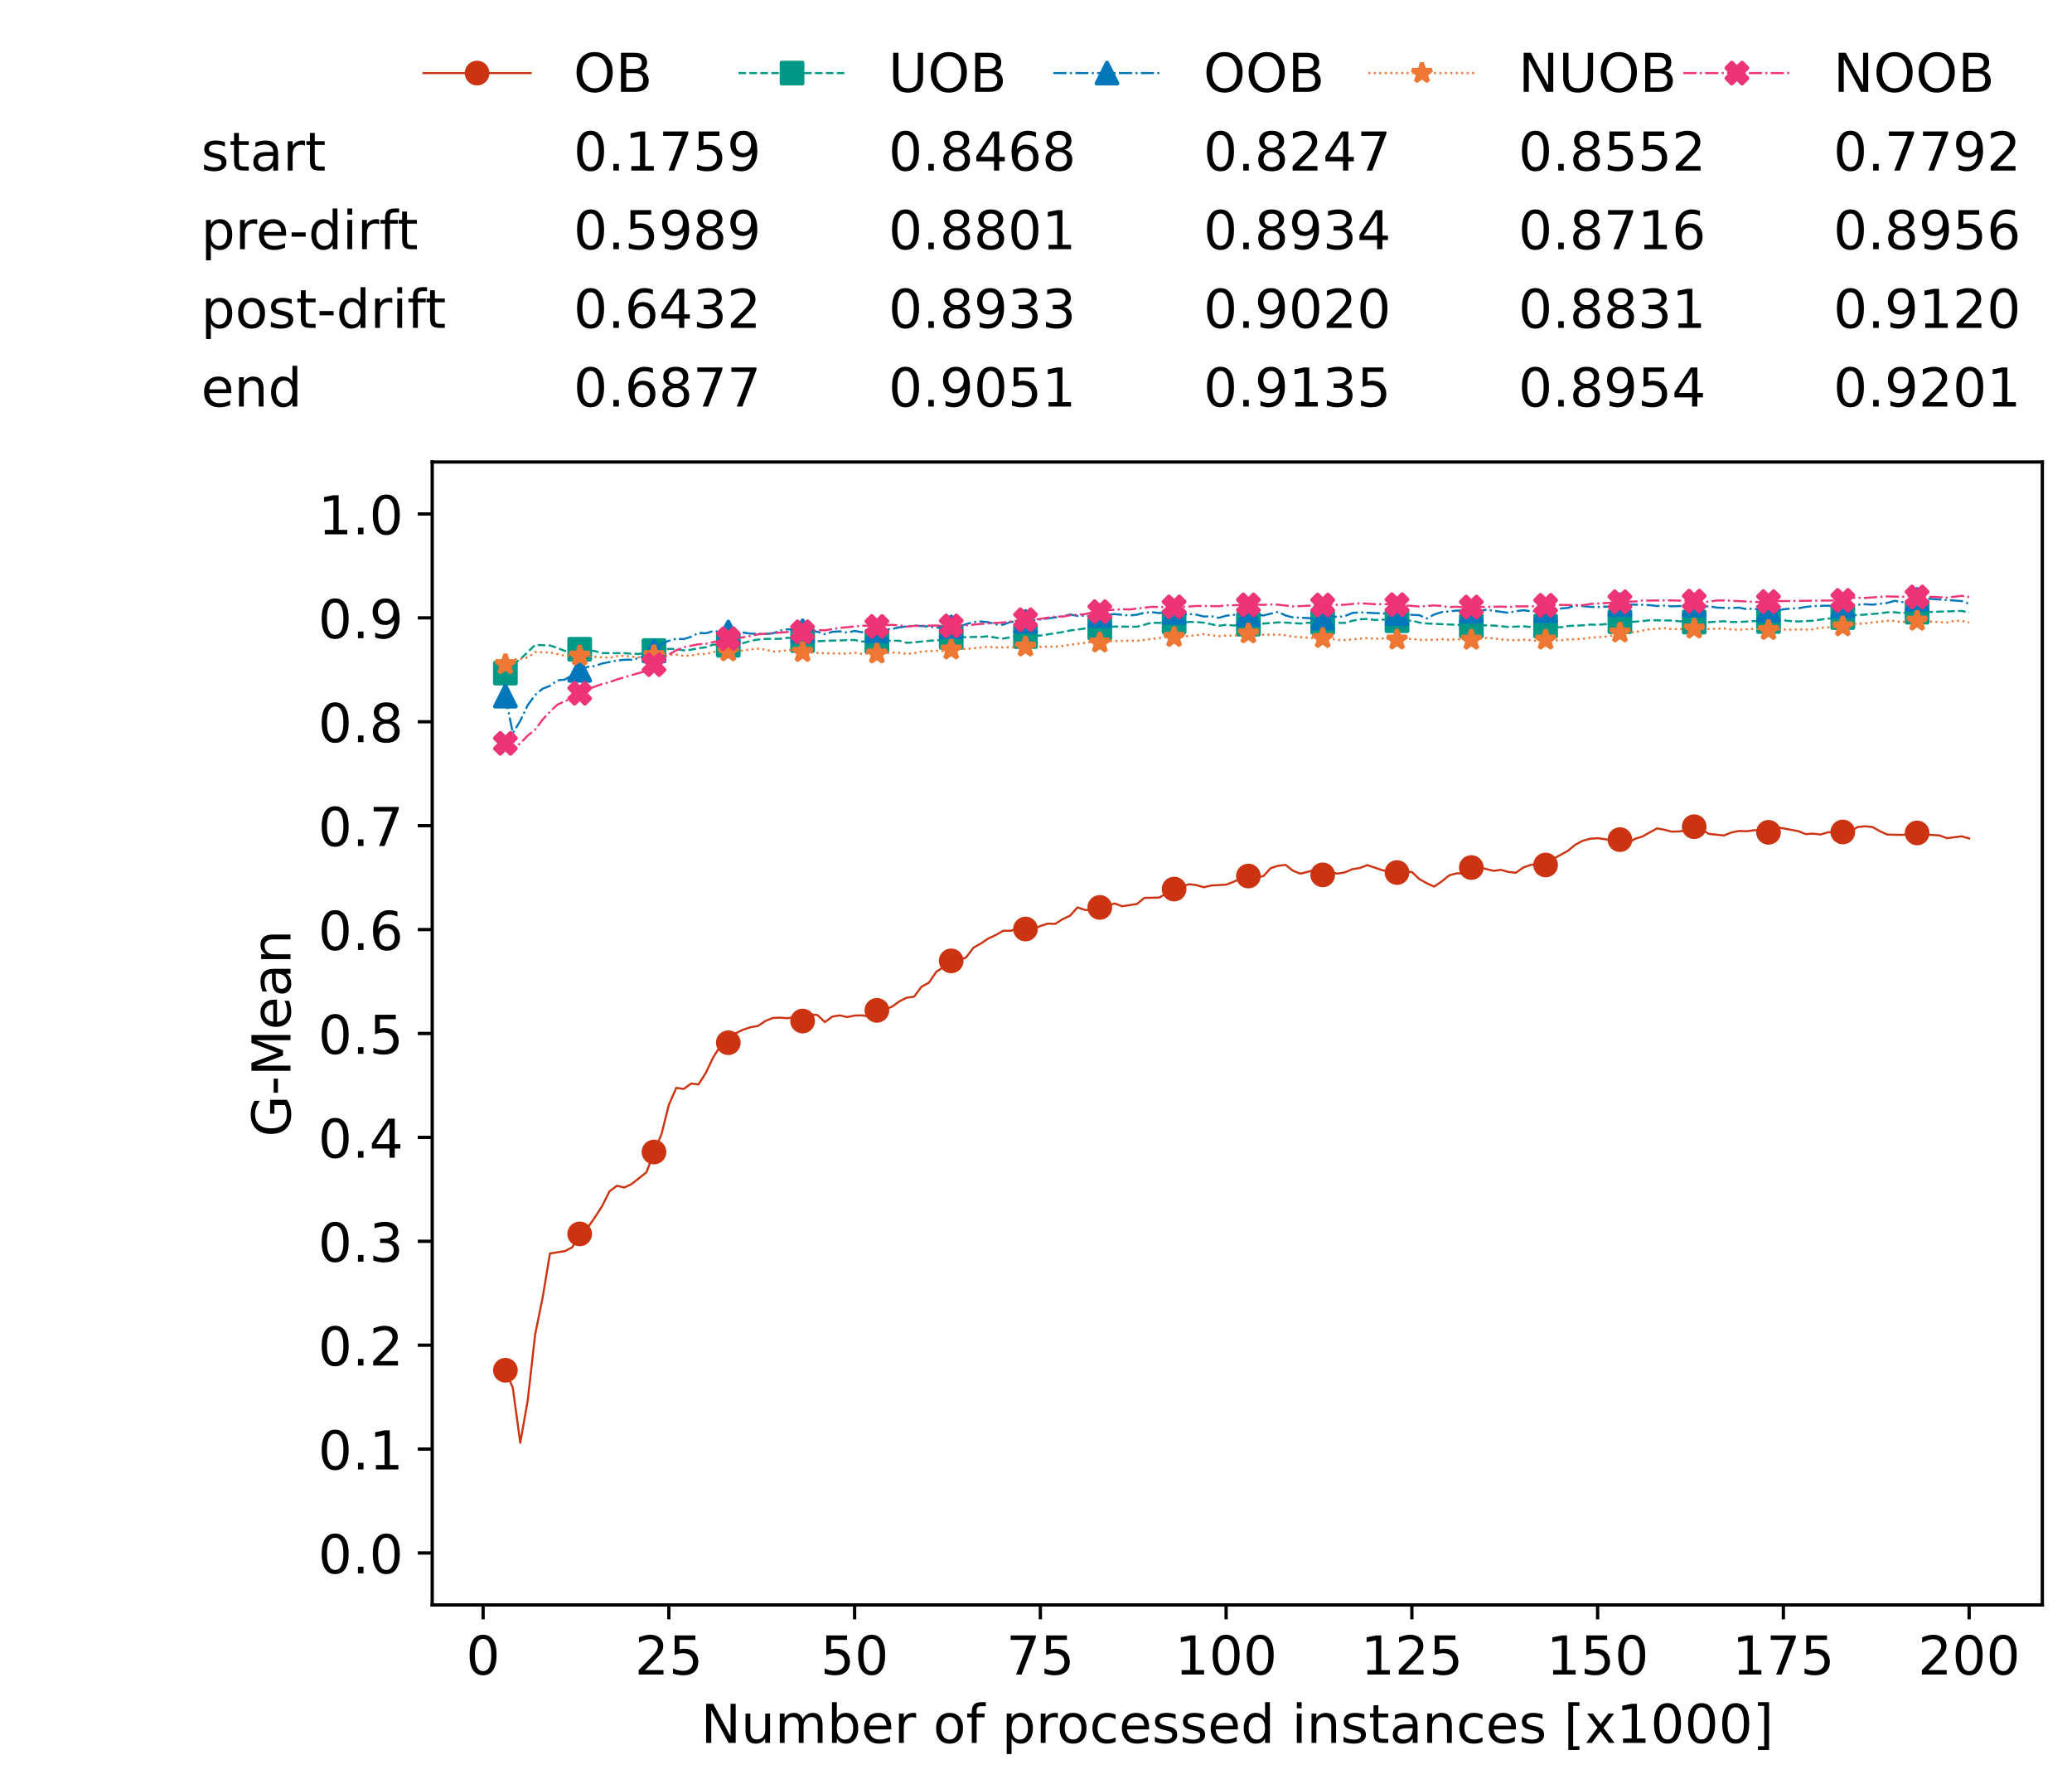 <?xml version="1.0" encoding="utf-8" standalone="no"?>
<!DOCTYPE svg PUBLIC "-//W3C//DTD SVG 1.1//EN"
  "http://www.w3.org/Graphics/SVG/1.1/DTD/svg11.dtd">
<!-- Created with matplotlib (https://matplotlib.org/) -->
<svg height="432.615pt" version="1.1" viewBox="0 0 502.65 432.615" width="502.65pt" xmlns="http://www.w3.org/2000/svg" xmlns:xlink="http://www.w3.org/1999/xlink">
 <defs>
  <style type="text/css">*{stroke-linecap:butt;stroke-linejoin:round;}</style>
 </defs>
 <g id="figure_1">
  <g id="patch_1">
   <path d="M 0 432.615 
L 502.65 432.615 
L 502.65 0 
L 0 0 
z
" style="fill:#ffffff;"/>
  </g>
  <g id="axes_1">
   <g id="patch_2">
    <path d="M 104.85 389.252 
L 495.45 389.252 
L 495.45 112.052 
L 104.85 112.052 
z
" style="fill:#ffffff;"/>
   </g>
   <g id="matplotlib.axis_1">
    <g id="xtick_1">
     <g id="line2d_1">
      <defs>
       <path d="M 0 0 
L 0 3.5 
" id="m4ffb7687fa" style="stroke:#000000;stroke-width:0.8;"/>
      </defs>
      <g>
       <use style="stroke:#000000;stroke-width:0.8;" x="117.197" xlink:href="#m4ffb7687fa" y="389.252"/>
      </g>
     </g>
     <g id="text_1">
      <!-- 0 -->
      <g transform="translate(113.061 406.13)scale(0.13 -0.13)">
       <defs>
        <path d="M 31.781 66.406 
Q 24.172 66.406 20.328 58.906 
Q 16.5 51.422 16.5 36.375 
Q 16.5 21.391 20.328 13.891 
Q 24.172 6.391 31.781 6.391 
Q 39.453 6.391 43.281 13.891 
Q 47.125 21.391 47.125 36.375 
Q 47.125 51.422 43.281 58.906 
Q 39.453 66.406 31.781 66.406 
z
M 31.781 74.219 
Q 44.047 74.219 50.516 64.516 
Q 56.984 54.828 56.984 36.375 
Q 56.984 17.969 50.516 8.266 
Q 44.047 -1.422 31.781 -1.422 
Q 19.531 -1.422 13.062 8.266 
Q 6.594 17.969 6.594 36.375 
Q 6.594 54.828 13.062 64.516 
Q 19.531 74.219 31.781 74.219 
z
" id="DejaVuSans-48"/>
       </defs>
       <use xlink:href="#DejaVuSans-48"/>
      </g>
     </g>
    </g>
    <g id="xtick_2">
     <g id="line2d_2">
      <g>
       <use style="stroke:#000000;stroke-width:0.8;" x="162.259" xlink:href="#m4ffb7687fa" y="389.252"/>
      </g>
     </g>
     <g id="text_2">
      <!-- 25 -->
      <g transform="translate(153.988 406.13)scale(0.13 -0.13)">
       <defs>
        <path d="M 19.188 8.297 
L 53.609 8.297 
L 53.609 0 
L 7.328 0 
L 7.328 8.297 
Q 12.938 14.109 22.625 23.891 
Q 32.328 33.688 34.812 36.531 
Q 39.547 41.844 41.422 45.531 
Q 43.312 49.219 43.312 52.781 
Q 43.312 58.594 39.234 62.25 
Q 35.156 65.922 28.609 65.922 
Q 23.969 65.922 18.812 64.312 
Q 13.672 62.703 7.812 59.422 
L 7.812 69.391 
Q 13.766 71.781 18.938 73 
Q 24.125 74.219 28.422 74.219 
Q 39.75 74.219 46.484 68.547 
Q 53.219 62.891 53.219 53.422 
Q 53.219 48.922 51.531 44.891 
Q 49.859 40.875 45.406 35.406 
Q 44.188 33.984 37.641 27.219 
Q 31.109 20.453 19.188 8.297 
z
" id="DejaVuSans-50"/>
        <path d="M 10.797 72.906 
L 49.516 72.906 
L 49.516 64.594 
L 19.828 64.594 
L 19.828 46.734 
Q 21.969 47.469 24.109 47.828 
Q 26.266 48.188 28.422 48.188 
Q 40.625 48.188 47.75 41.5 
Q 54.891 34.812 54.891 23.391 
Q 54.891 11.625 47.562 5.094 
Q 40.234 -1.422 26.906 -1.422 
Q 22.312 -1.422 17.547 -0.641 
Q 12.797 0.141 7.719 1.703 
L 7.719 11.625 
Q 12.109 9.234 16.797 8.062 
Q 21.484 6.891 26.703 6.891 
Q 35.156 6.891 40.078 11.328 
Q 45.016 15.766 45.016 23.391 
Q 45.016 31 40.078 35.438 
Q 35.156 39.891 26.703 39.891 
Q 22.75 39.891 18.812 39.016 
Q 14.891 38.141 10.797 36.281 
z
" id="DejaVuSans-53"/>
       </defs>
       <use xlink:href="#DejaVuSans-50"/>
       <use x="63.623" xlink:href="#DejaVuSans-53"/>
      </g>
     </g>
    </g>
    <g id="xtick_3">
     <g id="line2d_3">
      <g>
       <use style="stroke:#000000;stroke-width:0.8;" x="207.322" xlink:href="#m4ffb7687fa" y="389.252"/>
      </g>
     </g>
     <g id="text_3">
      <!-- 50 -->
      <g transform="translate(199.05 406.13)scale(0.13 -0.13)">
       <use xlink:href="#DejaVuSans-53"/>
       <use x="63.623" xlink:href="#DejaVuSans-48"/>
      </g>
     </g>
    </g>
    <g id="xtick_4">
     <g id="line2d_4">
      <g>
       <use style="stroke:#000000;stroke-width:0.8;" x="252.384" xlink:href="#m4ffb7687fa" y="389.252"/>
      </g>
     </g>
     <g id="text_4">
      <!-- 75 -->
      <g transform="translate(244.113 406.13)scale(0.13 -0.13)">
       <defs>
        <path d="M 8.203 72.906 
L 55.078 72.906 
L 55.078 68.703 
L 28.609 0 
L 18.312 0 
L 43.219 64.594 
L 8.203 64.594 
z
" id="DejaVuSans-55"/>
       </defs>
       <use xlink:href="#DejaVuSans-55"/>
       <use x="63.623" xlink:href="#DejaVuSans-53"/>
      </g>
     </g>
    </g>
    <g id="xtick_5">
     <g id="line2d_5">
      <g>
       <use style="stroke:#000000;stroke-width:0.8;" x="297.446" xlink:href="#m4ffb7687fa" y="389.252"/>
      </g>
     </g>
     <g id="text_5">
      <!-- 100 -->
      <g transform="translate(285.039 406.13)scale(0.13 -0.13)">
       <defs>
        <path d="M 12.406 8.297 
L 28.516 8.297 
L 28.516 63.922 
L 10.984 60.406 
L 10.984 69.391 
L 28.422 72.906 
L 38.281 72.906 
L 38.281 8.297 
L 54.391 8.297 
L 54.391 0 
L 12.406 0 
z
" id="DejaVuSans-49"/>
       </defs>
       <use xlink:href="#DejaVuSans-49"/>
       <use x="63.623" xlink:href="#DejaVuSans-48"/>
       <use x="127.246" xlink:href="#DejaVuSans-48"/>
      </g>
     </g>
    </g>
    <g id="xtick_6">
     <g id="line2d_6">
      <g>
       <use style="stroke:#000000;stroke-width:0.8;" x="342.509" xlink:href="#m4ffb7687fa" y="389.252"/>
      </g>
     </g>
     <g id="text_6">
      <!-- 125 -->
      <g transform="translate(330.102 406.13)scale(0.13 -0.13)">
       <use xlink:href="#DejaVuSans-49"/>
       <use x="63.623" xlink:href="#DejaVuSans-50"/>
       <use x="127.246" xlink:href="#DejaVuSans-53"/>
      </g>
     </g>
    </g>
    <g id="xtick_7">
     <g id="line2d_7">
      <g>
       <use style="stroke:#000000;stroke-width:0.8;" x="387.571" xlink:href="#m4ffb7687fa" y="389.252"/>
      </g>
     </g>
     <g id="text_7">
      <!-- 150 -->
      <g transform="translate(375.164 406.13)scale(0.13 -0.13)">
       <use xlink:href="#DejaVuSans-49"/>
       <use x="63.623" xlink:href="#DejaVuSans-53"/>
       <use x="127.246" xlink:href="#DejaVuSans-48"/>
      </g>
     </g>
    </g>
    <g id="xtick_8">
     <g id="line2d_8">
      <g>
       <use style="stroke:#000000;stroke-width:0.8;" x="432.633" xlink:href="#m4ffb7687fa" y="389.252"/>
      </g>
     </g>
     <g id="text_8">
      <!-- 175 -->
      <g transform="translate(420.226 406.13)scale(0.13 -0.13)">
       <use xlink:href="#DejaVuSans-49"/>
       <use x="63.623" xlink:href="#DejaVuSans-55"/>
       <use x="127.246" xlink:href="#DejaVuSans-53"/>
      </g>
     </g>
    </g>
    <g id="xtick_9">
     <g id="line2d_9">
      <g>
       <use style="stroke:#000000;stroke-width:0.8;" x="477.695" xlink:href="#m4ffb7687fa" y="389.252"/>
      </g>
     </g>
     <g id="text_9">
      <!-- 200 -->
      <g transform="translate(465.289 406.13)scale(0.13 -0.13)">
       <use xlink:href="#DejaVuSans-50"/>
       <use x="63.623" xlink:href="#DejaVuSans-48"/>
       <use x="127.246" xlink:href="#DejaVuSans-48"/>
      </g>
     </g>
    </g>
    <g id="text_10">
     <!-- Number of processed instances [x1000] -->
     <g transform="translate(170.025 422.711)scale(0.13 -0.13)">
      <defs>
       <path d="M 9.812 72.906 
L 23.094 72.906 
L 55.422 11.922 
L 55.422 72.906 
L 64.984 72.906 
L 64.984 0 
L 51.703 0 
L 19.391 60.984 
L 19.391 0 
L 9.812 0 
z
" id="DejaVuSans-78"/>
       <path d="M 8.5 21.578 
L 8.5 54.688 
L 17.484 54.688 
L 17.484 21.922 
Q 17.484 14.156 20.5 10.266 
Q 23.531 6.391 29.594 6.391 
Q 36.859 6.391 41.078 11.031 
Q 45.312 15.672 45.312 23.688 
L 45.312 54.688 
L 54.297 54.688 
L 54.297 0 
L 45.312 0 
L 45.312 8.406 
Q 42.047 3.422 37.719 1 
Q 33.406 -1.422 27.688 -1.422 
Q 18.266 -1.422 13.375 4.438 
Q 8.5 10.297 8.5 21.578 
z
M 31.109 56 
z
" id="DejaVuSans-117"/>
       <path d="M 52 44.188 
Q 55.375 50.25 60.062 53.125 
Q 64.75 56 71.094 56 
Q 79.641 56 84.281 50.016 
Q 88.922 44.047 88.922 33.016 
L 88.922 0 
L 79.891 0 
L 79.891 32.719 
Q 79.891 40.578 77.094 44.375 
Q 74.312 48.188 68.609 48.188 
Q 61.625 48.188 57.562 43.547 
Q 53.516 38.922 53.516 30.906 
L 53.516 0 
L 44.484 0 
L 44.484 32.719 
Q 44.484 40.625 41.703 44.406 
Q 38.922 48.188 33.109 48.188 
Q 26.219 48.188 22.156 43.531 
Q 18.109 38.875 18.109 30.906 
L 18.109 0 
L 9.078 0 
L 9.078 54.688 
L 18.109 54.688 
L 18.109 46.188 
Q 21.188 51.219 25.484 53.609 
Q 29.781 56 35.688 56 
Q 41.656 56 45.828 52.969 
Q 50 49.953 52 44.188 
z
" id="DejaVuSans-109"/>
       <path d="M 48.688 27.297 
Q 48.688 37.203 44.609 42.844 
Q 40.531 48.484 33.406 48.484 
Q 26.266 48.484 22.188 42.844 
Q 18.109 37.203 18.109 27.297 
Q 18.109 17.391 22.188 11.75 
Q 26.266 6.109 33.406 6.109 
Q 40.531 6.109 44.609 11.75 
Q 48.688 17.391 48.688 27.297 
z
M 18.109 46.391 
Q 20.953 51.266 25.266 53.625 
Q 29.594 56 35.594 56 
Q 45.562 56 51.781 48.094 
Q 58.016 40.188 58.016 27.297 
Q 58.016 14.406 51.781 6.484 
Q 45.562 -1.422 35.594 -1.422 
Q 29.594 -1.422 25.266 0.953 
Q 20.953 3.328 18.109 8.203 
L 18.109 0 
L 9.078 0 
L 9.078 75.984 
L 18.109 75.984 
z
" id="DejaVuSans-98"/>
       <path d="M 56.203 29.594 
L 56.203 25.203 
L 14.891 25.203 
Q 15.484 15.922 20.484 11.062 
Q 25.484 6.203 34.422 6.203 
Q 39.594 6.203 44.453 7.469 
Q 49.312 8.734 54.109 11.281 
L 54.109 2.781 
Q 49.266 0.734 44.188 -0.344 
Q 39.109 -1.422 33.891 -1.422 
Q 20.797 -1.422 13.156 6.188 
Q 5.516 13.812 5.516 26.812 
Q 5.516 40.234 12.766 48.109 
Q 20.016 56 32.328 56 
Q 43.359 56 49.781 48.891 
Q 56.203 41.797 56.203 29.594 
z
M 47.219 32.234 
Q 47.125 39.594 43.094 43.984 
Q 39.062 48.391 32.422 48.391 
Q 24.906 48.391 20.391 44.141 
Q 15.875 39.891 15.188 32.172 
z
" id="DejaVuSans-101"/>
       <path d="M 41.109 46.297 
Q 39.594 47.172 37.812 47.578 
Q 36.031 48 33.891 48 
Q 26.266 48 22.188 43.047 
Q 18.109 38.094 18.109 28.812 
L 18.109 0 
L 9.078 0 
L 9.078 54.688 
L 18.109 54.688 
L 18.109 46.188 
Q 20.953 51.172 25.484 53.578 
Q 30.031 56 36.531 56 
Q 37.453 56 38.578 55.875 
Q 39.703 55.766 41.062 55.516 
z
" id="DejaVuSans-114"/>
       <path id="DejaVuSans-32"/>
       <path d="M 30.609 48.391 
Q 23.391 48.391 19.188 42.75 
Q 14.984 37.109 14.984 27.297 
Q 14.984 17.484 19.156 11.844 
Q 23.344 6.203 30.609 6.203 
Q 37.797 6.203 41.984 11.859 
Q 46.188 17.531 46.188 27.297 
Q 46.188 37.016 41.984 42.703 
Q 37.797 48.391 30.609 48.391 
z
M 30.609 56 
Q 42.328 56 49.016 48.375 
Q 55.719 40.766 55.719 27.297 
Q 55.719 13.875 49.016 6.219 
Q 42.328 -1.422 30.609 -1.422 
Q 18.844 -1.422 12.172 6.219 
Q 5.516 13.875 5.516 27.297 
Q 5.516 40.766 12.172 48.375 
Q 18.844 56 30.609 56 
z
" id="DejaVuSans-111"/>
       <path d="M 37.109 75.984 
L 37.109 68.5 
L 28.516 68.5 
Q 23.688 68.5 21.797 66.547 
Q 19.922 64.594 19.922 59.516 
L 19.922 54.688 
L 34.719 54.688 
L 34.719 47.703 
L 19.922 47.703 
L 19.922 0 
L 10.891 0 
L 10.891 47.703 
L 2.297 47.703 
L 2.297 54.688 
L 10.891 54.688 
L 10.891 58.5 
Q 10.891 67.625 15.141 71.797 
Q 19.391 75.984 28.609 75.984 
z
" id="DejaVuSans-102"/>
       <path d="M 18.109 8.203 
L 18.109 -20.797 
L 9.078 -20.797 
L 9.078 54.688 
L 18.109 54.688 
L 18.109 46.391 
Q 20.953 51.266 25.266 53.625 
Q 29.594 56 35.594 56 
Q 45.562 56 51.781 48.094 
Q 58.016 40.188 58.016 27.297 
Q 58.016 14.406 51.781 6.484 
Q 45.562 -1.422 35.594 -1.422 
Q 29.594 -1.422 25.266 0.953 
Q 20.953 3.328 18.109 8.203 
z
M 48.688 27.297 
Q 48.688 37.203 44.609 42.844 
Q 40.531 48.484 33.406 48.484 
Q 26.266 48.484 22.188 42.844 
Q 18.109 37.203 18.109 27.297 
Q 18.109 17.391 22.188 11.75 
Q 26.266 6.109 33.406 6.109 
Q 40.531 6.109 44.609 11.75 
Q 48.688 17.391 48.688 27.297 
z
" id="DejaVuSans-112"/>
       <path d="M 48.781 52.594 
L 48.781 44.188 
Q 44.969 46.297 41.141 47.344 
Q 37.312 48.391 33.406 48.391 
Q 24.656 48.391 19.812 42.844 
Q 14.984 37.312 14.984 27.297 
Q 14.984 17.281 19.812 11.734 
Q 24.656 6.203 33.406 6.203 
Q 37.312 6.203 41.141 7.25 
Q 44.969 8.297 48.781 10.406 
L 48.781 2.094 
Q 45.016 0.344 40.984 -0.531 
Q 36.969 -1.422 32.422 -1.422 
Q 20.062 -1.422 12.781 6.344 
Q 5.516 14.109 5.516 27.297 
Q 5.516 40.672 12.859 48.328 
Q 20.219 56 33.016 56 
Q 37.156 56 41.109 55.141 
Q 45.062 54.297 48.781 52.594 
z
" id="DejaVuSans-99"/>
       <path d="M 44.281 53.078 
L 44.281 44.578 
Q 40.484 46.531 36.375 47.5 
Q 32.281 48.484 27.875 48.484 
Q 21.188 48.484 17.844 46.438 
Q 14.5 44.391 14.5 40.281 
Q 14.5 37.156 16.891 35.375 
Q 19.281 33.594 26.516 31.984 
L 29.594 31.297 
Q 39.156 29.25 43.188 25.516 
Q 47.219 21.781 47.219 15.094 
Q 47.219 7.469 41.188 3.016 
Q 35.156 -1.422 24.609 -1.422 
Q 20.219 -1.422 15.453 -0.562 
Q 10.688 0.297 5.422 2 
L 5.422 11.281 
Q 10.406 8.688 15.234 7.391 
Q 20.062 6.109 24.812 6.109 
Q 31.156 6.109 34.562 8.281 
Q 37.984 10.453 37.984 14.406 
Q 37.984 18.062 35.516 20.016 
Q 33.062 21.969 24.703 23.781 
L 21.578 24.516 
Q 13.234 26.266 9.516 29.906 
Q 5.812 33.547 5.812 39.891 
Q 5.812 47.609 11.281 51.797 
Q 16.75 56 26.812 56 
Q 31.781 56 36.172 55.266 
Q 40.578 54.547 44.281 53.078 
z
" id="DejaVuSans-115"/>
       <path d="M 45.406 46.391 
L 45.406 75.984 
L 54.391 75.984 
L 54.391 0 
L 45.406 0 
L 45.406 8.203 
Q 42.578 3.328 38.25 0.953 
Q 33.938 -1.422 27.875 -1.422 
Q 17.969 -1.422 11.734 6.484 
Q 5.516 14.406 5.516 27.297 
Q 5.516 40.188 11.734 48.094 
Q 17.969 56 27.875 56 
Q 33.938 56 38.25 53.625 
Q 42.578 51.266 45.406 46.391 
z
M 14.797 27.297 
Q 14.797 17.391 18.875 11.75 
Q 22.953 6.109 30.078 6.109 
Q 37.203 6.109 41.297 11.75 
Q 45.406 17.391 45.406 27.297 
Q 45.406 37.203 41.297 42.844 
Q 37.203 48.484 30.078 48.484 
Q 22.953 48.484 18.875 42.844 
Q 14.797 37.203 14.797 27.297 
z
" id="DejaVuSans-100"/>
       <path d="M 9.422 54.688 
L 18.406 54.688 
L 18.406 0 
L 9.422 0 
z
M 9.422 75.984 
L 18.406 75.984 
L 18.406 64.594 
L 9.422 64.594 
z
" id="DejaVuSans-105"/>
       <path d="M 54.891 33.016 
L 54.891 0 
L 45.906 0 
L 45.906 32.719 
Q 45.906 40.484 42.875 44.328 
Q 39.844 48.188 33.797 48.188 
Q 26.516 48.188 22.312 43.547 
Q 18.109 38.922 18.109 30.906 
L 18.109 0 
L 9.078 0 
L 9.078 54.688 
L 18.109 54.688 
L 18.109 46.188 
Q 21.344 51.125 25.703 53.562 
Q 30.078 56 35.797 56 
Q 45.219 56 50.047 50.172 
Q 54.891 44.344 54.891 33.016 
z
" id="DejaVuSans-110"/>
       <path d="M 18.312 70.219 
L 18.312 54.688 
L 36.812 54.688 
L 36.812 47.703 
L 18.312 47.703 
L 18.312 18.016 
Q 18.312 11.328 20.141 9.422 
Q 21.969 7.516 27.594 7.516 
L 36.812 7.516 
L 36.812 0 
L 27.594 0 
Q 17.188 0 13.234 3.875 
Q 9.281 7.766 9.281 18.016 
L 9.281 47.703 
L 2.688 47.703 
L 2.688 54.688 
L 9.281 54.688 
L 9.281 70.219 
z
" id="DejaVuSans-116"/>
       <path d="M 34.281 27.484 
Q 23.391 27.484 19.188 25 
Q 14.984 22.516 14.984 16.5 
Q 14.984 11.719 18.141 8.906 
Q 21.297 6.109 26.703 6.109 
Q 34.188 6.109 38.703 11.406 
Q 43.219 16.703 43.219 25.484 
L 43.219 27.484 
z
M 52.203 31.203 
L 52.203 0 
L 43.219 0 
L 43.219 8.297 
Q 40.141 3.328 35.547 0.953 
Q 30.953 -1.422 24.312 -1.422 
Q 15.922 -1.422 10.953 3.297 
Q 6 8.016 6 15.922 
Q 6 25.141 12.172 29.828 
Q 18.359 34.516 30.609 34.516 
L 43.219 34.516 
L 43.219 35.406 
Q 43.219 41.609 39.141 45 
Q 35.062 48.391 27.688 48.391 
Q 23 48.391 18.547 47.266 
Q 14.109 46.141 10.016 43.891 
L 10.016 52.203 
Q 14.938 54.109 19.578 55.047 
Q 24.219 56 28.609 56 
Q 40.484 56 46.344 49.844 
Q 52.203 43.703 52.203 31.203 
z
" id="DejaVuSans-97"/>
       <path d="M 8.594 75.984 
L 29.297 75.984 
L 29.297 69 
L 17.578 69 
L 17.578 -6.203 
L 29.297 -6.203 
L 29.297 -13.188 
L 8.594 -13.188 
z
" id="DejaVuSans-91"/>
       <path d="M 54.891 54.688 
L 35.109 28.078 
L 55.906 0 
L 45.312 0 
L 29.391 21.484 
L 13.484 0 
L 2.875 0 
L 24.125 28.609 
L 4.688 54.688 
L 15.281 54.688 
L 29.781 35.203 
L 44.281 54.688 
z
" id="DejaVuSans-120"/>
       <path d="M 30.422 75.984 
L 30.422 -13.188 
L 9.719 -13.188 
L 9.719 -6.203 
L 21.391 -6.203 
L 21.391 69 
L 9.719 69 
L 9.719 75.984 
z
" id="DejaVuSans-93"/>
      </defs>
      <use xlink:href="#DejaVuSans-78"/>
      <use x="74.805" xlink:href="#DejaVuSans-117"/>
      <use x="138.184" xlink:href="#DejaVuSans-109"/>
      <use x="235.596" xlink:href="#DejaVuSans-98"/>
      <use x="299.072" xlink:href="#DejaVuSans-101"/>
      <use x="360.596" xlink:href="#DejaVuSans-114"/>
      <use x="401.709" xlink:href="#DejaVuSans-32"/>
      <use x="433.496" xlink:href="#DejaVuSans-111"/>
      <use x="494.678" xlink:href="#DejaVuSans-102"/>
      <use x="529.883" xlink:href="#DejaVuSans-32"/>
      <use x="561.67" xlink:href="#DejaVuSans-112"/>
      <use x="625.146" xlink:href="#DejaVuSans-114"/>
      <use x="664.01" xlink:href="#DejaVuSans-111"/>
      <use x="725.191" xlink:href="#DejaVuSans-99"/>
      <use x="780.172" xlink:href="#DejaVuSans-101"/>
      <use x="841.695" xlink:href="#DejaVuSans-115"/>
      <use x="893.795" xlink:href="#DejaVuSans-115"/>
      <use x="945.895" xlink:href="#DejaVuSans-101"/>
      <use x="1007.418" xlink:href="#DejaVuSans-100"/>
      <use x="1070.895" xlink:href="#DejaVuSans-32"/>
      <use x="1102.682" xlink:href="#DejaVuSans-105"/>
      <use x="1130.465" xlink:href="#DejaVuSans-110"/>
      <use x="1193.844" xlink:href="#DejaVuSans-115"/>
      <use x="1245.943" xlink:href="#DejaVuSans-116"/>
      <use x="1285.152" xlink:href="#DejaVuSans-97"/>
      <use x="1346.432" xlink:href="#DejaVuSans-110"/>
      <use x="1409.811" xlink:href="#DejaVuSans-99"/>
      <use x="1464.791" xlink:href="#DejaVuSans-101"/>
      <use x="1526.314" xlink:href="#DejaVuSans-115"/>
      <use x="1578.414" xlink:href="#DejaVuSans-32"/>
      <use x="1610.201" xlink:href="#DejaVuSans-91"/>
      <use x="1649.215" xlink:href="#DejaVuSans-120"/>
      <use x="1708.395" xlink:href="#DejaVuSans-49"/>
      <use x="1772.018" xlink:href="#DejaVuSans-48"/>
      <use x="1835.641" xlink:href="#DejaVuSans-48"/>
      <use x="1899.264" xlink:href="#DejaVuSans-48"/>
      <use x="1962.887" xlink:href="#DejaVuSans-93"/>
     </g>
    </g>
   </g>
   <g id="matplotlib.axis_2">
    <g id="ytick_1">
     <g id="line2d_10">
      <defs>
       <path d="M 0 0 
L -3.5 0 
" id="m49698e4e59" style="stroke:#000000;stroke-width:0.8;"/>
      </defs>
      <g>
       <use style="stroke:#000000;stroke-width:0.8;" x="104.85" xlink:href="#m49698e4e59" y="376.652"/>
      </g>
     </g>
     <g id="text_11">
      <!-- 0.0 -->
      <g transform="translate(77.176 381.591)scale(0.13 -0.13)">
       <defs>
        <path d="M 10.688 12.406 
L 21 12.406 
L 21 0 
L 10.688 0 
z
" id="DejaVuSans-46"/>
       </defs>
       <use xlink:href="#DejaVuSans-48"/>
       <use x="63.623" xlink:href="#DejaVuSans-46"/>
       <use x="95.41" xlink:href="#DejaVuSans-48"/>
      </g>
     </g>
    </g>
    <g id="ytick_2">
     <g id="line2d_11">
      <g>
       <use style="stroke:#000000;stroke-width:0.8;" x="104.85" xlink:href="#m49698e4e59" y="351.452"/>
      </g>
     </g>
     <g id="text_12">
      <!-- 0.1 -->
      <g transform="translate(77.176 356.391)scale(0.13 -0.13)">
       <use xlink:href="#DejaVuSans-48"/>
       <use x="63.623" xlink:href="#DejaVuSans-46"/>
       <use x="95.41" xlink:href="#DejaVuSans-49"/>
      </g>
     </g>
    </g>
    <g id="ytick_3">
     <g id="line2d_12">
      <g>
       <use style="stroke:#000000;stroke-width:0.8;" x="104.85" xlink:href="#m49698e4e59" y="326.252"/>
      </g>
     </g>
     <g id="text_13">
      <!-- 0.2 -->
      <g transform="translate(77.176 331.191)scale(0.13 -0.13)">
       <use xlink:href="#DejaVuSans-48"/>
       <use x="63.623" xlink:href="#DejaVuSans-46"/>
       <use x="95.41" xlink:href="#DejaVuSans-50"/>
      </g>
     </g>
    </g>
    <g id="ytick_4">
     <g id="line2d_13">
      <g>
       <use style="stroke:#000000;stroke-width:0.8;" x="104.85" xlink:href="#m49698e4e59" y="301.052"/>
      </g>
     </g>
     <g id="text_14">
      <!-- 0.3 -->
      <g transform="translate(77.176 305.991)scale(0.13 -0.13)">
       <defs>
        <path d="M 40.578 39.312 
Q 47.656 37.797 51.625 33 
Q 55.609 28.219 55.609 21.188 
Q 55.609 10.406 48.188 4.484 
Q 40.766 -1.422 27.094 -1.422 
Q 22.516 -1.422 17.656 -0.516 
Q 12.797 0.391 7.625 2.203 
L 7.625 11.719 
Q 11.719 9.328 16.594 8.109 
Q 21.484 6.891 26.812 6.891 
Q 36.078 6.891 40.938 10.547 
Q 45.797 14.203 45.797 21.188 
Q 45.797 27.641 41.281 31.266 
Q 36.766 34.906 28.719 34.906 
L 20.219 34.906 
L 20.219 43.016 
L 29.109 43.016 
Q 36.375 43.016 40.234 45.922 
Q 44.094 48.828 44.094 54.297 
Q 44.094 59.906 40.109 62.906 
Q 36.141 65.922 28.719 65.922 
Q 24.656 65.922 20.016 65.031 
Q 15.375 64.156 9.812 62.312 
L 9.812 71.094 
Q 15.438 72.656 20.344 73.438 
Q 25.25 74.219 29.594 74.219 
Q 40.828 74.219 47.359 69.109 
Q 53.906 64.016 53.906 55.328 
Q 53.906 49.266 50.438 45.094 
Q 46.969 40.922 40.578 39.312 
z
" id="DejaVuSans-51"/>
       </defs>
       <use xlink:href="#DejaVuSans-48"/>
       <use x="63.623" xlink:href="#DejaVuSans-46"/>
       <use x="95.41" xlink:href="#DejaVuSans-51"/>
      </g>
     </g>
    </g>
    <g id="ytick_5">
     <g id="line2d_14">
      <g>
       <use style="stroke:#000000;stroke-width:0.8;" x="104.85" xlink:href="#m49698e4e59" y="275.852"/>
      </g>
     </g>
     <g id="text_15">
      <!-- 0.4 -->
      <g transform="translate(77.176 280.791)scale(0.13 -0.13)">
       <defs>
        <path d="M 37.797 64.312 
L 12.891 25.391 
L 37.797 25.391 
z
M 35.203 72.906 
L 47.609 72.906 
L 47.609 25.391 
L 58.016 25.391 
L 58.016 17.188 
L 47.609 17.188 
L 47.609 0 
L 37.797 0 
L 37.797 17.188 
L 4.891 17.188 
L 4.891 26.703 
z
" id="DejaVuSans-52"/>
       </defs>
       <use xlink:href="#DejaVuSans-48"/>
       <use x="63.623" xlink:href="#DejaVuSans-46"/>
       <use x="95.41" xlink:href="#DejaVuSans-52"/>
      </g>
     </g>
    </g>
    <g id="ytick_6">
     <g id="line2d_15">
      <g>
       <use style="stroke:#000000;stroke-width:0.8;" x="104.85" xlink:href="#m49698e4e59" y="250.652"/>
      </g>
     </g>
     <g id="text_16">
      <!-- 0.5 -->
      <g transform="translate(77.176 255.591)scale(0.13 -0.13)">
       <use xlink:href="#DejaVuSans-48"/>
       <use x="63.623" xlink:href="#DejaVuSans-46"/>
       <use x="95.41" xlink:href="#DejaVuSans-53"/>
      </g>
     </g>
    </g>
    <g id="ytick_7">
     <g id="line2d_16">
      <g>
       <use style="stroke:#000000;stroke-width:0.8;" x="104.85" xlink:href="#m49698e4e59" y="225.452"/>
      </g>
     </g>
     <g id="text_17">
      <!-- 0.6 -->
      <g transform="translate(77.176 230.391)scale(0.13 -0.13)">
       <defs>
        <path d="M 33.016 40.375 
Q 26.375 40.375 22.484 35.828 
Q 18.609 31.297 18.609 23.391 
Q 18.609 15.531 22.484 10.953 
Q 26.375 6.391 33.016 6.391 
Q 39.656 6.391 43.531 10.953 
Q 47.406 15.531 47.406 23.391 
Q 47.406 31.297 43.531 35.828 
Q 39.656 40.375 33.016 40.375 
z
M 52.594 71.297 
L 52.594 62.312 
Q 48.875 64.062 45.094 64.984 
Q 41.312 65.922 37.594 65.922 
Q 27.828 65.922 22.672 59.328 
Q 17.531 52.734 16.797 39.406 
Q 19.672 43.656 24.016 45.922 
Q 28.375 48.188 33.594 48.188 
Q 44.578 48.188 50.953 41.516 
Q 57.328 34.859 57.328 23.391 
Q 57.328 12.156 50.688 5.359 
Q 44.047 -1.422 33.016 -1.422 
Q 20.359 -1.422 13.672 8.266 
Q 6.984 17.969 6.984 36.375 
Q 6.984 53.656 15.188 63.938 
Q 23.391 74.219 37.203 74.219 
Q 40.922 74.219 44.703 73.484 
Q 48.484 72.75 52.594 71.297 
z
" id="DejaVuSans-54"/>
       </defs>
       <use xlink:href="#DejaVuSans-48"/>
       <use x="63.623" xlink:href="#DejaVuSans-46"/>
       <use x="95.41" xlink:href="#DejaVuSans-54"/>
      </g>
     </g>
    </g>
    <g id="ytick_8">
     <g id="line2d_17">
      <g>
       <use style="stroke:#000000;stroke-width:0.8;" x="104.85" xlink:href="#m49698e4e59" y="200.252"/>
      </g>
     </g>
     <g id="text_18">
      <!-- 0.7 -->
      <g transform="translate(77.176 205.191)scale(0.13 -0.13)">
       <use xlink:href="#DejaVuSans-48"/>
       <use x="63.623" xlink:href="#DejaVuSans-46"/>
       <use x="95.41" xlink:href="#DejaVuSans-55"/>
      </g>
     </g>
    </g>
    <g id="ytick_9">
     <g id="line2d_18">
      <g>
       <use style="stroke:#000000;stroke-width:0.8;" x="104.85" xlink:href="#m49698e4e59" y="175.052"/>
      </g>
     </g>
     <g id="text_19">
      <!-- 0.8 -->
      <g transform="translate(77.176 179.991)scale(0.13 -0.13)">
       <defs>
        <path d="M 31.781 34.625 
Q 24.75 34.625 20.719 30.859 
Q 16.703 27.094 16.703 20.516 
Q 16.703 13.922 20.719 10.156 
Q 24.75 6.391 31.781 6.391 
Q 38.812 6.391 42.859 10.172 
Q 46.922 13.969 46.922 20.516 
Q 46.922 27.094 42.891 30.859 
Q 38.875 34.625 31.781 34.625 
z
M 21.922 38.812 
Q 15.578 40.375 12.031 44.719 
Q 8.5 49.078 8.5 55.328 
Q 8.5 64.062 14.719 69.141 
Q 20.953 74.219 31.781 74.219 
Q 42.672 74.219 48.875 69.141 
Q 55.078 64.062 55.078 55.328 
Q 55.078 49.078 51.531 44.719 
Q 48 40.375 41.703 38.812 
Q 48.828 37.156 52.797 32.312 
Q 56.781 27.484 56.781 20.516 
Q 56.781 9.906 50.312 4.234 
Q 43.844 -1.422 31.781 -1.422 
Q 19.734 -1.422 13.25 4.234 
Q 6.781 9.906 6.781 20.516 
Q 6.781 27.484 10.781 32.312 
Q 14.797 37.156 21.922 38.812 
z
M 18.312 54.391 
Q 18.312 48.734 21.844 45.562 
Q 25.391 42.391 31.781 42.391 
Q 38.141 42.391 41.719 45.562 
Q 45.312 48.734 45.312 54.391 
Q 45.312 60.062 41.719 63.234 
Q 38.141 66.406 31.781 66.406 
Q 25.391 66.406 21.844 63.234 
Q 18.312 60.062 18.312 54.391 
z
" id="DejaVuSans-56"/>
       </defs>
       <use xlink:href="#DejaVuSans-48"/>
       <use x="63.623" xlink:href="#DejaVuSans-46"/>
       <use x="95.41" xlink:href="#DejaVuSans-56"/>
      </g>
     </g>
    </g>
    <g id="ytick_10">
     <g id="line2d_19">
      <g>
       <use style="stroke:#000000;stroke-width:0.8;" x="104.85" xlink:href="#m49698e4e59" y="149.852"/>
      </g>
     </g>
     <g id="text_20">
      <!-- 0.9 -->
      <g transform="translate(77.176 154.791)scale(0.13 -0.13)">
       <defs>
        <path d="M 10.984 1.516 
L 10.984 10.5 
Q 14.703 8.734 18.5 7.812 
Q 22.312 6.891 25.984 6.891 
Q 35.75 6.891 40.891 13.453 
Q 46.047 20.016 46.781 33.406 
Q 43.953 29.203 39.594 26.953 
Q 35.25 24.703 29.984 24.703 
Q 19.047 24.703 12.672 31.312 
Q 6.297 37.938 6.297 49.422 
Q 6.297 60.641 12.938 67.422 
Q 19.578 74.219 30.609 74.219 
Q 43.266 74.219 49.922 64.516 
Q 56.594 54.828 56.594 36.375 
Q 56.594 19.141 48.406 8.859 
Q 40.234 -1.422 26.422 -1.422 
Q 22.703 -1.422 18.891 -0.688 
Q 15.094 0.047 10.984 1.516 
z
M 30.609 32.422 
Q 37.25 32.422 41.125 36.953 
Q 45.016 41.5 45.016 49.422 
Q 45.016 57.281 41.125 61.844 
Q 37.25 66.406 30.609 66.406 
Q 23.969 66.406 20.094 61.844 
Q 16.219 57.281 16.219 49.422 
Q 16.219 41.5 20.094 36.953 
Q 23.969 32.422 30.609 32.422 
z
" id="DejaVuSans-57"/>
       </defs>
       <use xlink:href="#DejaVuSans-48"/>
       <use x="63.623" xlink:href="#DejaVuSans-46"/>
       <use x="95.41" xlink:href="#DejaVuSans-57"/>
      </g>
     </g>
    </g>
    <g id="ytick_11">
     <g id="line2d_20">
      <g>
       <use style="stroke:#000000;stroke-width:0.8;" x="104.85" xlink:href="#m49698e4e59" y="124.652"/>
      </g>
     </g>
     <g id="text_21">
      <!-- 1.0 -->
      <g transform="translate(77.176 129.591)scale(0.13 -0.13)">
       <use xlink:href="#DejaVuSans-49"/>
       <use x="63.623" xlink:href="#DejaVuSans-46"/>
       <use x="95.41" xlink:href="#DejaVuSans-48"/>
      </g>
     </g>
    </g>
    <g id="text_22">
     <!-- G-Mean -->
     <g transform="translate(70.472 275.744)rotate(-90)scale(0.13 -0.13)">
      <defs>
       <path d="M 59.516 10.406 
L 59.516 29.984 
L 43.406 29.984 
L 43.406 38.094 
L 69.281 38.094 
L 69.281 6.781 
Q 63.578 2.734 56.688 0.656 
Q 49.812 -1.422 42 -1.422 
Q 24.906 -1.422 15.25 8.562 
Q 5.609 18.562 5.609 36.375 
Q 5.609 54.25 15.25 64.234 
Q 24.906 74.219 42 74.219 
Q 49.125 74.219 55.547 72.453 
Q 61.969 70.703 67.391 67.281 
L 67.391 56.781 
Q 61.922 61.422 55.766 63.766 
Q 49.609 66.109 42.828 66.109 
Q 29.438 66.109 22.719 58.641 
Q 16.016 51.172 16.016 36.375 
Q 16.016 21.625 22.719 14.156 
Q 29.438 6.688 42.828 6.688 
Q 48.047 6.688 52.141 7.594 
Q 56.25 8.5 59.516 10.406 
z
" id="DejaVuSans-71"/>
       <path d="M 4.891 31.391 
L 31.203 31.391 
L 31.203 23.391 
L 4.891 23.391 
z
" id="DejaVuSans-45"/>
       <path d="M 9.812 72.906 
L 24.516 72.906 
L 43.109 23.297 
L 61.812 72.906 
L 76.516 72.906 
L 76.516 0 
L 66.891 0 
L 66.891 64.016 
L 48.094 14.016 
L 38.188 14.016 
L 19.391 64.016 
L 19.391 0 
L 9.812 0 
z
" id="DejaVuSans-77"/>
      </defs>
      <use xlink:href="#DejaVuSans-71"/>
      <use x="77.49" xlink:href="#DejaVuSans-45"/>
      <use x="113.574" xlink:href="#DejaVuSans-77"/>
      <use x="199.854" xlink:href="#DejaVuSans-101"/>
      <use x="261.377" xlink:href="#DejaVuSans-97"/>
      <use x="322.656" xlink:href="#DejaVuSans-110"/>
     </g>
    </g>
   </g>
   <g id="line2d_21"/>
   <g id="line2d_22"/>
   <g id="line2d_23"/>
   <g id="line2d_24"/>
   <g id="line2d_25"/>
   <g id="line2d_26">
    <path clip-path="url(#pf15e960d25)" d="M 122.605 332.334 
L 124.407 336.584 
L 126.21 349.94 
L 128.012 339.705 
L 129.815 323.701 
L 131.617 314.828 
L 133.419 304.008 
L 137.024 303.449 
L 138.827 302.507 
L 140.629 299.265 
L 142.432 297.909 
L 144.234 295.387 
L 146.037 292.581 
L 147.839 288.968 
L 149.642 287.599 
L 151.444 288.015 
L 153.247 287.159 
L 156.852 284.291 
L 158.654 279.398 
L 160.457 275.127 
L 162.259 267.967 
L 164.062 263.848 
L 165.864 264.111 
L 167.667 262.797 
L 169.469 263.008 
L 171.272 260.116 
L 173.074 256.339 
L 174.877 253.559 
L 176.679 252.892 
L 178.482 250.585 
L 180.284 249.741 
L 182.087 249.133 
L 183.889 248.83 
L 185.692 247.613 
L 187.494 246.886 
L 189.297 246.819 
L 191.099 246.952 
L 192.902 246.578 
L 194.704 247.635 
L 196.507 246.021 
L 198.309 246.179 
L 200.112 247.905 
L 201.914 246.564 
L 203.717 246.263 
L 205.519 246.672 
L 207.322 246.309 
L 209.124 246.26 
L 210.927 246.567 
L 212.729 245.043 
L 214.532 244.901 
L 216.334 244.182 
L 218.137 242.893 
L 219.939 241.982 
L 221.742 241.738 
L 223.544 239.321 
L 225.347 238.343 
L 227.149 235.671 
L 228.952 234.529 
L 230.754 233.047 
L 232.557 232.93 
L 234.359 232.229 
L 236.162 229.841 
L 237.964 228.828 
L 239.767 227.608 
L 241.569 226.78 
L 243.372 225.739 
L 245.174 225.751 
L 246.976 225.129 
L 248.779 225.32 
L 250.581 225.389 
L 252.384 224.584 
L 254.186 224.018 
L 255.989 224.071 
L 257.791 222.923 
L 259.594 222.077 
L 261.396 220.077 
L 263.199 220.689 
L 265.001 220.75 
L 266.804 220.079 
L 268.606 219.676 
L 270.409 219.12 
L 272.211 219.793 
L 275.816 219.248 
L 277.619 217.768 
L 281.224 217.694 
L 284.829 215.63 
L 288.434 214.447 
L 290.236 214.661 
L 292.039 215.195 
L 293.841 214.762 
L 297.446 214.556 
L 299.249 213.866 
L 301.051 213.028 
L 302.854 212.467 
L 304.656 212.645 
L 306.459 212.535 
L 308.261 210.556 
L 310.064 209.976 
L 311.866 209.773 
L 313.669 211.175 
L 315.471 211.903 
L 319.076 210.981 
L 320.879 212.178 
L 322.681 211.494 
L 324.484 211.888 
L 326.286 211.571 
L 328.089 210.802 
L 329.891 210.517 
L 331.694 209.825 
L 335.299 211.032 
L 337.101 211.442 
L 338.904 211.621 
L 340.706 211.42 
L 342.509 211.489 
L 344.311 213.201 
L 346.114 214.207 
L 347.916 215.024 
L 349.719 213.805 
L 351.521 212.339 
L 353.324 211.812 
L 355.126 211.831 
L 356.928 210.409 
L 358.731 210.193 
L 360.533 210.77 
L 362.336 211.208 
L 364.138 210.965 
L 365.941 211.481 
L 367.743 211.668 
L 369.546 210.402 
L 371.348 209.765 
L 373.151 209.594 
L 374.953 209.791 
L 376.756 208.34 
L 380.361 206.351 
L 382.163 204.874 
L 383.966 203.919 
L 385.768 203.422 
L 387.571 203.292 
L 389.373 203.525 
L 391.176 203.921 
L 392.978 203.638 
L 394.781 204.622 
L 396.583 203.455 
L 398.386 202.902 
L 401.991 200.914 
L 403.793 201.254 
L 405.596 201.712 
L 407.398 201.646 
L 409.201 201.373 
L 411.003 200.504 
L 412.806 201.241 
L 414.608 202.257 
L 418.213 202.626 
L 420.016 201.921 
L 421.818 201.528 
L 423.621 201.615 
L 425.423 201.374 
L 427.226 201.313 
L 429.028 201.864 
L 430.831 200.579 
L 436.238 201.578 
L 438.041 202.304 
L 439.843 202.186 
L 441.646 202.403 
L 443.448 201.847 
L 445.251 201.901 
L 448.856 201.648 
L 450.658 200.581 
L 452.461 200.398 
L 454.263 200.588 
L 456.066 201.605 
L 457.868 202.422 
L 461.473 202.489 
L 463.276 202.321 
L 465.078 202.018 
L 466.881 202.395 
L 470.485 202.607 
L 472.288 203.291 
L 475.893 202.835 
L 477.695 203.357 
L 477.695 203.357 
" style="fill:none;stroke:#cc3311;stroke-linecap:square;stroke-width:0.5;"/>
    <defs>
     <path d="M 0 2.5 
C 0.663 2.5 1.299 2.237 1.768 1.768 
C 2.237 1.299 2.5 0.663 2.5 0 
C 2.5 -0.663 2.237 -1.299 1.768 -1.768 
C 1.299 -2.237 0.663 -2.5 0 -2.5 
C -0.663 -2.5 -1.299 -2.237 -1.768 -1.768 
C -2.237 -1.299 -2.5 -0.663 -2.5 0 
C -2.5 0.663 -2.237 1.299 -1.768 1.768 
C -1.299 2.237 -0.663 2.5 0 2.5 
z
" id="mbd33f67fb7" style="stroke:#cc3311;"/>
    </defs>
    <g clip-path="url(#pf15e960d25)">
     <use style="fill:#cc3311;stroke:#cc3311;" x="122.605" xlink:href="#mbd33f67fb7" y="332.334"/>
     <use style="fill:#cc3311;stroke:#cc3311;" x="140.629" xlink:href="#mbd33f67fb7" y="299.265"/>
     <use style="fill:#cc3311;stroke:#cc3311;" x="158.654" xlink:href="#mbd33f67fb7" y="279.398"/>
     <use style="fill:#cc3311;stroke:#cc3311;" x="176.679" xlink:href="#mbd33f67fb7" y="252.892"/>
     <use style="fill:#cc3311;stroke:#cc3311;" x="194.704" xlink:href="#mbd33f67fb7" y="247.635"/>
     <use style="fill:#cc3311;stroke:#cc3311;" x="212.729" xlink:href="#mbd33f67fb7" y="245.043"/>
     <use style="fill:#cc3311;stroke:#cc3311;" x="230.754" xlink:href="#mbd33f67fb7" y="233.047"/>
     <use style="fill:#cc3311;stroke:#cc3311;" x="248.779" xlink:href="#mbd33f67fb7" y="225.32"/>
     <use style="fill:#cc3311;stroke:#cc3311;" x="266.804" xlink:href="#mbd33f67fb7" y="220.079"/>
     <use style="fill:#cc3311;stroke:#cc3311;" x="284.829" xlink:href="#mbd33f67fb7" y="215.63"/>
     <use style="fill:#cc3311;stroke:#cc3311;" x="302.854" xlink:href="#mbd33f67fb7" y="212.467"/>
     <use style="fill:#cc3311;stroke:#cc3311;" x="320.879" xlink:href="#mbd33f67fb7" y="212.178"/>
     <use style="fill:#cc3311;stroke:#cc3311;" x="338.904" xlink:href="#mbd33f67fb7" y="211.621"/>
     <use style="fill:#cc3311;stroke:#cc3311;" x="356.928" xlink:href="#mbd33f67fb7" y="210.409"/>
     <use style="fill:#cc3311;stroke:#cc3311;" x="374.953" xlink:href="#mbd33f67fb7" y="209.791"/>
     <use style="fill:#cc3311;stroke:#cc3311;" x="392.978" xlink:href="#mbd33f67fb7" y="203.638"/>
     <use style="fill:#cc3311;stroke:#cc3311;" x="411.003" xlink:href="#mbd33f67fb7" y="200.504"/>
     <use style="fill:#cc3311;stroke:#cc3311;" x="429.028" xlink:href="#mbd33f67fb7" y="201.864"/>
     <use style="fill:#cc3311;stroke:#cc3311;" x="447.053" xlink:href="#mbd33f67fb7" y="201.782"/>
     <use style="fill:#cc3311;stroke:#cc3311;" x="465.078" xlink:href="#mbd33f67fb7" y="202.018"/>
    </g>
   </g>
   <g id="line2d_27"/>
   <g id="line2d_28"/>
   <g id="line2d_29"/>
   <g id="line2d_30"/>
   <g id="line2d_31">
    <path clip-path="url(#pf15e960d25)" d="M 122.605 163.248 
L 124.407 161.14 
L 126.21 159.887 
L 129.815 156.417 
L 133.419 156.55 
L 135.222 157.153 
L 137.024 157.877 
L 138.827 157.607 
L 140.629 157.463 
L 144.234 157.898 
L 146.037 158.402 
L 151.444 158.415 
L 153.247 158.558 
L 155.049 158.587 
L 156.852 158.324 
L 158.654 157.794 
L 160.457 157.702 
L 162.259 157.368 
L 164.062 157.449 
L 165.864 157.74 
L 167.667 157.576 
L 169.469 157.208 
L 171.272 156.974 
L 173.074 156.321 
L 174.877 156.497 
L 176.679 156.49 
L 180.284 155.987 
L 182.087 155.439 
L 183.889 155.111 
L 185.692 154.955 
L 189.297 154.928 
L 191.099 154.679 
L 192.902 154.832 
L 194.704 155.371 
L 196.507 155.306 
L 198.309 155.509 
L 201.914 155.37 
L 207.322 155.217 
L 209.124 155.597 
L 210.927 155.487 
L 212.729 155.56 
L 214.532 155.357 
L 218.137 155.399 
L 219.939 155.9 
L 221.742 155.795 
L 225.347 155.413 
L 228.952 155.187 
L 230.754 154.595 
L 237.964 154.459 
L 239.767 154.322 
L 241.569 154.658 
L 243.372 154.867 
L 245.174 154.544 
L 252.384 154.141 
L 257.791 153.293 
L 259.594 152.91 
L 265.001 152.206 
L 266.804 152.316 
L 270.409 151.957 
L 275.816 151.999 
L 279.421 151.023 
L 281.224 151.075 
L 283.026 150.864 
L 284.829 150.852 
L 286.631 151.108 
L 288.434 150.837 
L 290.236 150.862 
L 292.039 151.021 
L 295.644 151.764 
L 297.446 151.549 
L 299.249 151.701 
L 308.261 151.111 
L 310.064 150.95 
L 311.866 151.002 
L 315.471 151.229 
L 317.274 151.033 
L 319.076 151.126 
L 322.681 150.881 
L 324.484 151.051 
L 326.286 151.083 
L 328.089 150.553 
L 329.891 150.204 
L 331.694 150.106 
L 333.496 150.355 
L 335.299 150.259 
L 340.706 150.63 
L 342.509 150.509 
L 344.311 150.996 
L 346.114 151.212 
L 355.126 151.614 
L 356.928 151.84 
L 360.533 151.659 
L 362.336 151.718 
L 365.941 152.055 
L 369.546 151.894 
L 371.348 152.078 
L 373.151 152.128 
L 374.953 151.853 
L 378.558 152.143 
L 380.361 151.833 
L 383.966 151.656 
L 385.768 151.484 
L 387.571 151.538 
L 391.176 151.236 
L 392.978 150.771 
L 396.583 150.794 
L 400.188 150.435 
L 405.596 150.497 
L 407.398 150.698 
L 411.003 150.865 
L 412.806 151 
L 418.213 150.676 
L 420.016 150.862 
L 421.818 150.855 
L 425.423 150.641 
L 429.028 150.731 
L 432.633 150.444 
L 434.436 150.647 
L 436.238 150.732 
L 439.843 150.533 
L 443.448 150.016 
L 445.251 150.053 
L 447.053 149.771 
L 448.856 149.252 
L 452.461 149.063 
L 456.066 148.76 
L 457.868 148.5 
L 459.671 148.488 
L 461.473 148.726 
L 463.276 148.399 
L 465.078 148.462 
L 468.683 148.405 
L 475.893 148.164 
L 477.695 148.567 
L 477.695 148.567 
" style="fill:none;stroke:#009988;stroke-dasharray:1.85,0.8;stroke-dashoffset:0;stroke-width:0.5;"/>
    <defs>
     <path d="M -2.5 2.5 
L 2.5 2.5 
L 2.5 -2.5 
L -2.5 -2.5 
z
" id="ma7267d5b94" style="stroke:#009988;stroke-linejoin:miter;"/>
    </defs>
    <g clip-path="url(#pf15e960d25)">
     <use style="fill:#009988;stroke:#009988;stroke-linejoin:miter;" x="122.605" xlink:href="#ma7267d5b94" y="163.248"/>
     <use style="fill:#009988;stroke:#009988;stroke-linejoin:miter;" x="140.629" xlink:href="#ma7267d5b94" y="157.463"/>
     <use style="fill:#009988;stroke:#009988;stroke-linejoin:miter;" x="158.654" xlink:href="#ma7267d5b94" y="157.794"/>
     <use style="fill:#009988;stroke:#009988;stroke-linejoin:miter;" x="176.679" xlink:href="#ma7267d5b94" y="156.49"/>
     <use style="fill:#009988;stroke:#009988;stroke-linejoin:miter;" x="194.704" xlink:href="#ma7267d5b94" y="155.371"/>
     <use style="fill:#009988;stroke:#009988;stroke-linejoin:miter;" x="212.729" xlink:href="#ma7267d5b94" y="155.56"/>
     <use style="fill:#009988;stroke:#009988;stroke-linejoin:miter;" x="230.754" xlink:href="#ma7267d5b94" y="154.595"/>
     <use style="fill:#009988;stroke:#009988;stroke-linejoin:miter;" x="248.779" xlink:href="#ma7267d5b94" y="154.387"/>
     <use style="fill:#009988;stroke:#009988;stroke-linejoin:miter;" x="266.804" xlink:href="#ma7267d5b94" y="152.316"/>
     <use style="fill:#009988;stroke:#009988;stroke-linejoin:miter;" x="284.829" xlink:href="#ma7267d5b94" y="150.852"/>
     <use style="fill:#009988;stroke:#009988;stroke-linejoin:miter;" x="302.854" xlink:href="#ma7267d5b94" y="151.389"/>
     <use style="fill:#009988;stroke:#009988;stroke-linejoin:miter;" x="320.879" xlink:href="#ma7267d5b94" y="150.964"/>
     <use style="fill:#009988;stroke:#009988;stroke-linejoin:miter;" x="338.904" xlink:href="#ma7267d5b94" y="150.539"/>
     <use style="fill:#009988;stroke:#009988;stroke-linejoin:miter;" x="356.928" xlink:href="#ma7267d5b94" y="151.84"/>
     <use style="fill:#009988;stroke:#009988;stroke-linejoin:miter;" x="374.953" xlink:href="#ma7267d5b94" y="151.853"/>
     <use style="fill:#009988;stroke:#009988;stroke-linejoin:miter;" x="392.978" xlink:href="#ma7267d5b94" y="150.771"/>
     <use style="fill:#009988;stroke:#009988;stroke-linejoin:miter;" x="411.003" xlink:href="#ma7267d5b94" y="150.865"/>
     <use style="fill:#009988;stroke:#009988;stroke-linejoin:miter;" x="429.028" xlink:href="#ma7267d5b94" y="150.731"/>
     <use style="fill:#009988;stroke:#009988;stroke-linejoin:miter;" x="447.053" xlink:href="#ma7267d5b94" y="149.771"/>
     <use style="fill:#009988;stroke:#009988;stroke-linejoin:miter;" x="465.078" xlink:href="#ma7267d5b94" y="148.462"/>
    </g>
   </g>
   <g id="line2d_32"/>
   <g id="line2d_33"/>
   <g id="line2d_34"/>
   <g id="line2d_35"/>
   <g id="line2d_36">
    <path clip-path="url(#pf15e960d25)" d="M 122.605 168.835 
L 124.407 177.815 
L 126.21 174.841 
L 128.012 171.044 
L 129.815 168.567 
L 131.617 167.049 
L 133.419 166.334 
L 135.222 165.005 
L 137.024 164.838 
L 140.629 162.59 
L 142.432 161.764 
L 144.234 161.536 
L 146.037 160.934 
L 149.642 160.189 
L 151.444 160.02 
L 153.247 159.993 
L 155.049 159.599 
L 156.852 158.892 
L 158.654 157.888 
L 160.457 156.18 
L 162.259 155.395 
L 164.062 154.937 
L 165.864 155.004 
L 167.667 154.436 
L 169.469 153.51 
L 171.272 153.586 
L 173.074 153.037 
L 174.877 153.294 
L 176.679 153.293 
L 178.482 153.622 
L 180.284 153.421 
L 182.087 153.68 
L 185.692 153.752 
L 187.494 153.603 
L 189.297 152.921 
L 191.099 152.635 
L 192.902 152.712 
L 194.704 152.998 
L 196.507 152.995 
L 198.309 153.235 
L 200.112 153.79 
L 201.914 153.238 
L 203.717 153.122 
L 205.519 153.418 
L 207.322 153.02 
L 209.124 153.338 
L 210.927 152.927 
L 212.729 153.08 
L 214.532 152.651 
L 216.334 152.574 
L 218.137 152.147 
L 221.742 151.72 
L 225.347 151.959 
L 227.149 152.174 
L 228.952 152.221 
L 232.557 151.942 
L 236.162 150.853 
L 237.964 150.715 
L 239.767 150.923 
L 241.569 151.425 
L 243.372 151.511 
L 245.174 150.829 
L 248.779 150.717 
L 257.791 149.506 
L 259.594 149.041 
L 261.396 149.38 
L 263.199 149.314 
L 265.001 149.464 
L 270.409 148.946 
L 274.014 149.278 
L 275.816 149.087 
L 277.619 148.614 
L 279.421 148.466 
L 281.224 148.704 
L 283.026 148.392 
L 284.829 148.56 
L 286.631 149.054 
L 288.434 148.912 
L 290.236 149.063 
L 292.039 149.527 
L 293.841 149.442 
L 295.644 149.846 
L 297.446 149.336 
L 301.051 148.912 
L 302.854 149.034 
L 304.656 149.022 
L 306.459 149.28 
L 310.064 148.396 
L 311.866 149.283 
L 313.669 149.736 
L 317.274 149.901 
L 319.076 150.092 
L 320.879 149.854 
L 322.681 149.435 
L 324.484 149.633 
L 326.286 149.426 
L 328.089 148.654 
L 329.891 148.517 
L 333.496 148.702 
L 335.299 148.746 
L 337.101 148.94 
L 338.904 148.825 
L 342.509 149.118 
L 344.311 149.199 
L 346.114 150.004 
L 347.916 149.037 
L 349.719 148.468 
L 353.324 148.095 
L 355.126 148.091 
L 356.928 148.257 
L 358.731 148.251 
L 360.533 147.886 
L 365.941 148.632 
L 367.743 148.237 
L 369.546 147.999 
L 371.348 148.25 
L 374.953 148.141 
L 376.756 147.738 
L 380.361 147.436 
L 382.163 146.817 
L 385.768 147.177 
L 387.571 147.229 
L 389.373 147.123 
L 391.176 147.187 
L 392.978 146.666 
L 394.781 146.609 
L 398.386 146.699 
L 400.188 146.766 
L 401.991 146.971 
L 403.793 146.878 
L 405.596 147.046 
L 407.398 146.997 
L 411.003 146.745 
L 412.806 147.227 
L 414.608 147.017 
L 416.411 147.35 
L 420.016 147.5 
L 421.818 147.354 
L 423.621 147.732 
L 425.423 147.588 
L 427.226 148.015 
L 430.831 148.005 
L 434.436 147.581 
L 436.238 147.526 
L 438.041 147.201 
L 439.843 147 
L 443.448 146.893 
L 445.251 147.085 
L 448.856 146.769 
L 452.461 146.546 
L 454.263 146.663 
L 457.868 146.22 
L 459.671 145.72 
L 461.473 146.023 
L 463.276 145.452 
L 465.078 145.387 
L 466.881 145.145 
L 475.893 145.775 
L 477.695 146.444 
L 477.695 146.444 
" style="fill:none;stroke:#0077bb;stroke-dasharray:3.2,0.8,0.5,0.8;stroke-dashoffset:0;stroke-width:0.5;"/>
    <defs>
     <path d="M 0 -2.5 
L -2.5 2.5 
L 2.5 2.5 
z
" id="m705b2551db" style="stroke:#0077bb;stroke-linejoin:miter;"/>
    </defs>
    <g clip-path="url(#pf15e960d25)">
     <use style="fill:#0077bb;stroke:#0077bb;stroke-linejoin:miter;" x="122.605" xlink:href="#m705b2551db" y="168.835"/>
     <use style="fill:#0077bb;stroke:#0077bb;stroke-linejoin:miter;" x="140.629" xlink:href="#m705b2551db" y="162.59"/>
     <use style="fill:#0077bb;stroke:#0077bb;stroke-linejoin:miter;" x="158.654" xlink:href="#m705b2551db" y="157.888"/>
     <use style="fill:#0077bb;stroke:#0077bb;stroke-linejoin:miter;" x="176.679" xlink:href="#m705b2551db" y="153.293"/>
     <use style="fill:#0077bb;stroke:#0077bb;stroke-linejoin:miter;" x="194.704" xlink:href="#m705b2551db" y="152.998"/>
     <use style="fill:#0077bb;stroke:#0077bb;stroke-linejoin:miter;" x="212.729" xlink:href="#m705b2551db" y="153.08"/>
     <use style="fill:#0077bb;stroke:#0077bb;stroke-linejoin:miter;" x="230.754" xlink:href="#m705b2551db" y="152.045"/>
     <use style="fill:#0077bb;stroke:#0077bb;stroke-linejoin:miter;" x="248.779" xlink:href="#m705b2551db" y="150.717"/>
     <use style="fill:#0077bb;stroke:#0077bb;stroke-linejoin:miter;" x="266.804" xlink:href="#m705b2551db" y="149.279"/>
     <use style="fill:#0077bb;stroke:#0077bb;stroke-linejoin:miter;" x="284.829" xlink:href="#m705b2551db" y="148.56"/>
     <use style="fill:#0077bb;stroke:#0077bb;stroke-linejoin:miter;" x="302.854" xlink:href="#m705b2551db" y="149.034"/>
     <use style="fill:#0077bb;stroke:#0077bb;stroke-linejoin:miter;" x="320.879" xlink:href="#m705b2551db" y="149.854"/>
     <use style="fill:#0077bb;stroke:#0077bb;stroke-linejoin:miter;" x="338.904" xlink:href="#m705b2551db" y="148.825"/>
     <use style="fill:#0077bb;stroke:#0077bb;stroke-linejoin:miter;" x="356.928" xlink:href="#m705b2551db" y="148.257"/>
     <use style="fill:#0077bb;stroke:#0077bb;stroke-linejoin:miter;" x="374.953" xlink:href="#m705b2551db" y="148.141"/>
     <use style="fill:#0077bb;stroke:#0077bb;stroke-linejoin:miter;" x="392.978" xlink:href="#m705b2551db" y="146.666"/>
     <use style="fill:#0077bb;stroke:#0077bb;stroke-linejoin:miter;" x="411.003" xlink:href="#m705b2551db" y="146.745"/>
     <use style="fill:#0077bb;stroke:#0077bb;stroke-linejoin:miter;" x="429.028" xlink:href="#m705b2551db" y="147.994"/>
     <use style="fill:#0077bb;stroke:#0077bb;stroke-linejoin:miter;" x="447.053" xlink:href="#m705b2551db" y="146.982"/>
     <use style="fill:#0077bb;stroke:#0077bb;stroke-linejoin:miter;" x="465.078" xlink:href="#m705b2551db" y="145.387"/>
    </g>
   </g>
   <g id="line2d_37"/>
   <g id="line2d_38"/>
   <g id="line2d_39"/>
   <g id="line2d_40"/>
   <g id="line2d_41">
    <path clip-path="url(#pf15e960d25)" d="M 122.605 161.137 
L 124.407 159.905 
L 126.21 159.841 
L 128.012 159.478 
L 129.815 158.162 
L 133.419 158.226 
L 137.024 159.04 
L 142.432 159.186 
L 147.839 159.537 
L 149.642 159.151 
L 151.444 159.026 
L 153.247 159.288 
L 155.049 159.413 
L 156.852 159.27 
L 158.654 158.942 
L 160.457 159.013 
L 162.259 158.784 
L 164.062 158.761 
L 165.864 159.063 
L 167.667 158.989 
L 169.469 158.614 
L 171.272 158.615 
L 173.074 158.101 
L 174.877 158.138 
L 180.284 157.795 
L 182.087 157.498 
L 183.889 157.335 
L 185.692 157.535 
L 187.494 158.035 
L 189.297 157.939 
L 191.099 157.692 
L 192.902 157.761 
L 194.704 158.165 
L 200.112 158.44 
L 205.519 158.536 
L 207.322 158.304 
L 209.124 158.599 
L 210.927 158.498 
L 212.729 158.549 
L 216.334 158.29 
L 218.137 158.322 
L 219.939 158.58 
L 221.742 158.437 
L 223.544 158.039 
L 227.149 157.813 
L 228.952 157.95 
L 230.754 157.58 
L 236.162 157.248 
L 239.767 156.854 
L 241.569 157.03 
L 255.989 156.829 
L 257.791 156.657 
L 259.594 156.358 
L 265.001 155.717 
L 266.804 155.89 
L 268.606 155.464 
L 270.409 155.478 
L 274.014 155.384 
L 275.816 155.425 
L 283.026 154.512 
L 286.631 154.535 
L 288.434 154.214 
L 290.236 154.076 
L 292.039 153.812 
L 295.644 154.296 
L 297.446 154.122 
L 299.249 154.203 
L 302.854 153.673 
L 306.459 153.939 
L 310.064 153.914 
L 311.866 154.044 
L 313.669 154.418 
L 317.274 154.671 
L 319.076 154.789 
L 322.681 154.86 
L 324.484 155.197 
L 326.286 155.231 
L 331.694 154.757 
L 333.496 154.935 
L 335.299 154.856 
L 338.904 155.164 
L 342.509 154.926 
L 344.311 155.176 
L 347.916 155.195 
L 349.719 155.004 
L 351.521 155.159 
L 353.324 155.036 
L 356.928 155.197 
L 360.533 154.72 
L 362.336 154.818 
L 364.138 155.105 
L 367.743 155.315 
L 369.546 155.128 
L 373.151 155.475 
L 374.953 155.184 
L 378.558 155.307 
L 380.361 155.117 
L 383.966 154.947 
L 385.768 154.641 
L 389.373 154.429 
L 391.176 154.102 
L 392.978 153.46 
L 396.583 153.307 
L 400.188 152.613 
L 403.793 152.372 
L 405.596 152.601 
L 411.003 152.515 
L 412.806 152.602 
L 418.213 152.429 
L 420.016 152.666 
L 421.818 152.731 
L 425.423 152.526 
L 429.028 152.852 
L 432.633 152.673 
L 434.436 152.723 
L 436.238 152.643 
L 438.041 152.705 
L 439.843 152.633 
L 441.646 152.229 
L 445.251 152.101 
L 447.053 151.966 
L 448.856 151.425 
L 452.461 151.171 
L 457.868 150.559 
L 459.671 150.57 
L 461.473 150.947 
L 463.276 150.39 
L 465.078 150.597 
L 468.683 150.762 
L 472.288 150.997 
L 474.09 150.573 
L 475.893 150.567 
L 477.695 151.023 
L 477.695 151.023 
" style="fill:none;stroke:#ee7733;stroke-dasharray:0.5,0.825;stroke-dashoffset:0;stroke-width:0.5;"/>
    <defs>
     <path d="M 0 -2.5 
L -0.561 -0.773 
L -2.378 -0.773 
L -0.908 0.295 
L -1.469 2.023 
L -0 0.955 
L 1.469 2.023 
L 0.908 0.295 
L 2.378 -0.773 
L 0.561 -0.773 
z
" id="m7a01c5a813" style="stroke:#ee7733;stroke-linejoin:bevel;"/>
    </defs>
    <g clip-path="url(#pf15e960d25)">
     <use style="fill:#ee7733;stroke:#ee7733;stroke-linejoin:bevel;" x="122.605" xlink:href="#m7a01c5a813" y="161.137"/>
     <use style="fill:#ee7733;stroke:#ee7733;stroke-linejoin:bevel;" x="140.629" xlink:href="#m7a01c5a813" y="159.065"/>
     <use style="fill:#ee7733;stroke:#ee7733;stroke-linejoin:bevel;" x="158.654" xlink:href="#m7a01c5a813" y="158.942"/>
     <use style="fill:#ee7733;stroke:#ee7733;stroke-linejoin:bevel;" x="176.679" xlink:href="#m7a01c5a813" y="158.035"/>
     <use style="fill:#ee7733;stroke:#ee7733;stroke-linejoin:bevel;" x="194.704" xlink:href="#m7a01c5a813" y="158.165"/>
     <use style="fill:#ee7733;stroke:#ee7733;stroke-linejoin:bevel;" x="212.729" xlink:href="#m7a01c5a813" y="158.549"/>
     <use style="fill:#ee7733;stroke:#ee7733;stroke-linejoin:bevel;" x="230.754" xlink:href="#m7a01c5a813" y="157.58"/>
     <use style="fill:#ee7733;stroke:#ee7733;stroke-linejoin:bevel;" x="248.779" xlink:href="#m7a01c5a813" y="156.874"/>
     <use style="fill:#ee7733;stroke:#ee7733;stroke-linejoin:bevel;" x="266.804" xlink:href="#m7a01c5a813" y="155.89"/>
     <use style="fill:#ee7733;stroke:#ee7733;stroke-linejoin:bevel;" x="284.829" xlink:href="#m7a01c5a813" y="154.54"/>
     <use style="fill:#ee7733;stroke:#ee7733;stroke-linejoin:bevel;" x="302.854" xlink:href="#m7a01c5a813" y="153.673"/>
     <use style="fill:#ee7733;stroke:#ee7733;stroke-linejoin:bevel;" x="320.879" xlink:href="#m7a01c5a813" y="154.783"/>
     <use style="fill:#ee7733;stroke:#ee7733;stroke-linejoin:bevel;" x="338.904" xlink:href="#m7a01c5a813" y="155.164"/>
     <use style="fill:#ee7733;stroke:#ee7733;stroke-linejoin:bevel;" x="356.928" xlink:href="#m7a01c5a813" y="155.197"/>
     <use style="fill:#ee7733;stroke:#ee7733;stroke-linejoin:bevel;" x="374.953" xlink:href="#m7a01c5a813" y="155.184"/>
     <use style="fill:#ee7733;stroke:#ee7733;stroke-linejoin:bevel;" x="392.978" xlink:href="#m7a01c5a813" y="153.46"/>
     <use style="fill:#ee7733;stroke:#ee7733;stroke-linejoin:bevel;" x="411.003" xlink:href="#m7a01c5a813" y="152.515"/>
     <use style="fill:#ee7733;stroke:#ee7733;stroke-linejoin:bevel;" x="429.028" xlink:href="#m7a01c5a813" y="152.852"/>
     <use style="fill:#ee7733;stroke:#ee7733;stroke-linejoin:bevel;" x="447.053" xlink:href="#m7a01c5a813" y="151.966"/>
     <use style="fill:#ee7733;stroke:#ee7733;stroke-linejoin:bevel;" x="465.078" xlink:href="#m7a01c5a813" y="150.597"/>
    </g>
   </g>
   <g id="line2d_42"/>
   <g id="line2d_43"/>
   <g id="line2d_44"/>
   <g id="line2d_45"/>
   <g id="line2d_46">
    <path clip-path="url(#pf15e960d25)" d="M 122.605 180.288 
L 124.407 181.705 
L 126.21 180.296 
L 128.012 178.418 
L 129.815 176.974 
L 131.617 174.545 
L 133.419 172.615 
L 135.222 170.897 
L 138.827 169.279 
L 140.629 168.139 
L 142.432 167.208 
L 146.037 165.908 
L 147.839 165.459 
L 149.642 164.798 
L 153.247 163.728 
L 156.852 162.692 
L 160.457 159.792 
L 164.062 157.722 
L 165.864 156.96 
L 169.469 156.257 
L 171.272 156.138 
L 176.679 154.909 
L 180.284 154.571 
L 182.087 154.264 
L 183.889 153.842 
L 192.902 153.145 
L 194.704 153.24 
L 196.507 153.205 
L 198.309 152.835 
L 200.112 152.876 
L 203.717 152.293 
L 209.124 151.756 
L 210.927 151.761 
L 212.729 151.935 
L 214.532 151.629 
L 216.334 151.554 
L 218.137 151.657 
L 219.939 151.982 
L 221.742 151.799 
L 227.149 151.704 
L 228.952 151.816 
L 232.557 151.712 
L 234.359 151.666 
L 237.964 151.322 
L 243.372 150.965 
L 246.976 150.489 
L 248.779 150.31 
L 250.581 150.356 
L 255.989 149.539 
L 257.791 149.539 
L 259.594 149.218 
L 263.199 148.957 
L 265.001 148.479 
L 266.804 148.353 
L 268.606 148.006 
L 272.211 147.755 
L 274.014 147.815 
L 277.619 147.383 
L 279.421 147.175 
L 281.224 147.245 
L 284.829 147.189 
L 286.631 147.248 
L 290.236 146.961 
L 295.644 147.029 
L 297.446 146.829 
L 302.854 146.706 
L 304.656 146.644 
L 306.459 146.696 
L 308.261 146.601 
L 310.064 146.645 
L 313.669 147.082 
L 320.879 146.743 
L 322.681 146.573 
L 324.484 146.705 
L 326.286 146.664 
L 329.891 146.29 
L 333.496 146.534 
L 337.101 146.536 
L 344.311 147.09 
L 347.916 146.838 
L 349.719 146.958 
L 351.521 147.245 
L 353.324 147.146 
L 355.126 147.29 
L 364.138 147.115 
L 365.941 147.232 
L 367.743 147.07 
L 373.151 147.062 
L 374.953 146.812 
L 378.558 146.707 
L 383.966 146.778 
L 385.768 146.492 
L 394.781 145.917 
L 396.583 145.893 
L 398.386 145.665 
L 405.596 145.617 
L 411.003 145.785 
L 412.806 146.049 
L 414.608 145.915 
L 416.411 145.651 
L 418.213 145.62 
L 423.621 145.876 
L 427.226 146.043 
L 430.831 145.796 
L 447.053 145.609 
L 448.856 145.03 
L 450.658 144.942 
L 452.461 145.014 
L 457.868 144.641 
L 461.473 144.755 
L 463.276 144.488 
L 465.078 144.788 
L 468.683 144.744 
L 472.288 144.935 
L 475.893 144.505 
L 477.695 144.799 
L 477.695 144.799 
" style="fill:none;stroke:#ee3377;stroke-dasharray:3.2,0.8,0.5,0.8;stroke-dashoffset:0;stroke-width:0.5;"/>
    <defs>
     <path d="M -1.25 2.5 
L 0 1.25 
L 1.25 2.5 
L 2.5 1.25 
L 1.25 0 
L 2.5 -1.25 
L 1.25 -2.5 
L 0 -1.25 
L -1.25 -2.5 
L -2.5 -1.25 
L -1.25 0 
L -2.5 1.25 
z
" id="m8ce65c0036" style="stroke:#ee3377;stroke-linejoin:miter;"/>
    </defs>
    <g clip-path="url(#pf15e960d25)">
     <use style="fill:#ee3377;stroke:#ee3377;stroke-linejoin:miter;" x="122.605" xlink:href="#m8ce65c0036" y="180.288"/>
     <use style="fill:#ee3377;stroke:#ee3377;stroke-linejoin:miter;" x="140.629" xlink:href="#m8ce65c0036" y="168.139"/>
     <use style="fill:#ee3377;stroke:#ee3377;stroke-linejoin:miter;" x="158.654" xlink:href="#m8ce65c0036" y="161.196"/>
     <use style="fill:#ee3377;stroke:#ee3377;stroke-linejoin:miter;" x="176.679" xlink:href="#m8ce65c0036" y="154.909"/>
     <use style="fill:#ee3377;stroke:#ee3377;stroke-linejoin:miter;" x="194.704" xlink:href="#m8ce65c0036" y="153.24"/>
     <use style="fill:#ee3377;stroke:#ee3377;stroke-linejoin:miter;" x="212.729" xlink:href="#m8ce65c0036" y="151.935"/>
     <use style="fill:#ee3377;stroke:#ee3377;stroke-linejoin:miter;" x="230.754" xlink:href="#m8ce65c0036" y="151.804"/>
     <use style="fill:#ee3377;stroke:#ee3377;stroke-linejoin:miter;" x="248.779" xlink:href="#m8ce65c0036" y="150.31"/>
     <use style="fill:#ee3377;stroke:#ee3377;stroke-linejoin:miter;" x="266.804" xlink:href="#m8ce65c0036" y="148.353"/>
     <use style="fill:#ee3377;stroke:#ee3377;stroke-linejoin:miter;" x="284.829" xlink:href="#m8ce65c0036" y="147.189"/>
     <use style="fill:#ee3377;stroke:#ee3377;stroke-linejoin:miter;" x="302.854" xlink:href="#m8ce65c0036" y="146.706"/>
     <use style="fill:#ee3377;stroke:#ee3377;stroke-linejoin:miter;" x="320.879" xlink:href="#m8ce65c0036" y="146.743"/>
     <use style="fill:#ee3377;stroke:#ee3377;stroke-linejoin:miter;" x="338.904" xlink:href="#m8ce65c0036" y="146.655"/>
     <use style="fill:#ee3377;stroke:#ee3377;stroke-linejoin:miter;" x="356.928" xlink:href="#m8ce65c0036" y="147.234"/>
     <use style="fill:#ee3377;stroke:#ee3377;stroke-linejoin:miter;" x="374.953" xlink:href="#m8ce65c0036" y="146.812"/>
     <use style="fill:#ee3377;stroke:#ee3377;stroke-linejoin:miter;" x="392.978" xlink:href="#m8ce65c0036" y="145.95"/>
     <use style="fill:#ee3377;stroke:#ee3377;stroke-linejoin:miter;" x="411.003" xlink:href="#m8ce65c0036" y="145.785"/>
     <use style="fill:#ee3377;stroke:#ee3377;stroke-linejoin:miter;" x="429.028" xlink:href="#m8ce65c0036" y="145.912"/>
     <use style="fill:#ee3377;stroke:#ee3377;stroke-linejoin:miter;" x="447.053" xlink:href="#m8ce65c0036" y="145.609"/>
     <use style="fill:#ee3377;stroke:#ee3377;stroke-linejoin:miter;" x="465.078" xlink:href="#m8ce65c0036" y="144.788"/>
    </g>
   </g>
   <g id="line2d_47"/>
   <g id="line2d_48"/>
   <g id="line2d_49"/>
   <g id="line2d_50"/>
   <g id="patch_3">
    <path d="M 104.85 389.252 
L 104.85 112.052 
" style="fill:none;stroke:#000000;stroke-linecap:square;stroke-linejoin:miter;stroke-width:0.8;"/>
   </g>
   <g id="patch_4">
    <path d="M 495.45 389.252 
L 495.45 112.052 
" style="fill:none;stroke:#000000;stroke-linecap:square;stroke-linejoin:miter;stroke-width:0.8;"/>
   </g>
   <g id="patch_5">
    <path d="M 104.85 389.252 
L 495.45 389.252 
" style="fill:none;stroke:#000000;stroke-linecap:square;stroke-linejoin:miter;stroke-width:0.8;"/>
   </g>
   <g id="patch_6">
    <path d="M 104.85 112.052 
L 495.45 112.052 
" style="fill:none;stroke:#000000;stroke-linecap:square;stroke-linejoin:miter;stroke-width:0.8;"/>
   </g>
   <g id="legend_1">
    <g id="line2d_51"/>
    <g id="line2d_52"/>
    <g id="text_23">
     <!--   -->
     <g transform="translate(48.8 22.278)scale(0.13 -0.13)">
      <use xlink:href="#DejaVuSans-32"/>
     </g>
    </g>
    <g id="line2d_53"/>
    <g id="line2d_54"/>
    <g id="text_24">
     <!-- start -->
     <g transform="translate(48.8 41.36)scale(0.13 -0.13)">
      <use xlink:href="#DejaVuSans-115"/>
      <use x="52.1" xlink:href="#DejaVuSans-116"/>
      <use x="91.309" xlink:href="#DejaVuSans-97"/>
      <use x="152.588" xlink:href="#DejaVuSans-114"/>
      <use x="193.701" xlink:href="#DejaVuSans-116"/>
     </g>
    </g>
    <g id="line2d_55"/>
    <g id="line2d_56"/>
    <g id="text_25">
     <!-- pre-dirft -->
     <g transform="translate(48.8 60.441)scale(0.13 -0.13)">
      <use xlink:href="#DejaVuSans-112"/>
      <use x="63.477" xlink:href="#DejaVuSans-114"/>
      <use x="102.34" xlink:href="#DejaVuSans-101"/>
      <use x="163.863" xlink:href="#DejaVuSans-45"/>
      <use x="199.947" xlink:href="#DejaVuSans-100"/>
      <use x="263.424" xlink:href="#DejaVuSans-105"/>
      <use x="291.207" xlink:href="#DejaVuSans-114"/>
      <use x="332.32" xlink:href="#DejaVuSans-102"/>
      <use x="365.775" xlink:href="#DejaVuSans-116"/>
     </g>
    </g>
    <g id="line2d_57"/>
    <g id="line2d_58"/>
    <g id="text_26">
     <!-- post-drift -->
     <g transform="translate(48.8 79.523)scale(0.13 -0.13)">
      <use xlink:href="#DejaVuSans-112"/>
      <use x="63.477" xlink:href="#DejaVuSans-111"/>
      <use x="124.658" xlink:href="#DejaVuSans-115"/>
      <use x="176.758" xlink:href="#DejaVuSans-116"/>
      <use x="215.967" xlink:href="#DejaVuSans-45"/>
      <use x="252.051" xlink:href="#DejaVuSans-100"/>
      <use x="315.527" xlink:href="#DejaVuSans-114"/>
      <use x="356.641" xlink:href="#DejaVuSans-105"/>
      <use x="384.424" xlink:href="#DejaVuSans-102"/>
      <use x="417.879" xlink:href="#DejaVuSans-116"/>
     </g>
    </g>
    <g id="line2d_59"/>
    <g id="line2d_60"/>
    <g id="text_27">
     <!-- end -->
     <g transform="translate(48.8 98.604)scale(0.13 -0.13)">
      <use xlink:href="#DejaVuSans-101"/>
      <use x="61.523" xlink:href="#DejaVuSans-110"/>
      <use x="124.902" xlink:href="#DejaVuSans-100"/>
     </g>
    </g>
    <g id="line2d_61">
     <path d="M 102.738 17.728 
L 128.738 17.728 
" style="fill:none;stroke:#cc3311;stroke-linecap:square;stroke-width:0.5;"/>
    </g>
    <g id="line2d_62">
     <g>
      <use style="fill:#cc3311;stroke:#cc3311;" x="115.738" xlink:href="#mbd33f67fb7" y="17.728"/>
     </g>
    </g>
    <g id="text_28">
     <!-- OB -->
     <g transform="translate(139.138 22.278)scale(0.13 -0.13)">
      <defs>
       <path d="M 39.406 66.219 
Q 28.656 66.219 22.328 58.203 
Q 16.016 50.203 16.016 36.375 
Q 16.016 22.609 22.328 14.594 
Q 28.656 6.594 39.406 6.594 
Q 50.141 6.594 56.422 14.594 
Q 62.703 22.609 62.703 36.375 
Q 62.703 50.203 56.422 58.203 
Q 50.141 66.219 39.406 66.219 
z
M 39.406 74.219 
Q 54.734 74.219 63.906 63.938 
Q 73.094 53.656 73.094 36.375 
Q 73.094 19.141 63.906 8.859 
Q 54.734 -1.422 39.406 -1.422 
Q 24.031 -1.422 14.812 8.828 
Q 5.609 19.094 5.609 36.375 
Q 5.609 53.656 14.812 63.938 
Q 24.031 74.219 39.406 74.219 
z
" id="DejaVuSans-79"/>
       <path d="M 19.672 34.812 
L 19.672 8.109 
L 35.5 8.109 
Q 43.453 8.109 47.281 11.406 
Q 51.125 14.703 51.125 21.484 
Q 51.125 28.328 47.281 31.562 
Q 43.453 34.812 35.5 34.812 
z
M 19.672 64.797 
L 19.672 42.828 
L 34.281 42.828 
Q 41.5 42.828 45.031 45.531 
Q 48.578 48.25 48.578 53.812 
Q 48.578 59.328 45.031 62.062 
Q 41.5 64.797 34.281 64.797 
z
M 9.812 72.906 
L 35.016 72.906 
Q 46.297 72.906 52.391 68.219 
Q 58.5 63.531 58.5 54.891 
Q 58.5 48.188 55.375 44.234 
Q 52.25 40.281 46.188 39.312 
Q 53.469 37.75 57.5 32.781 
Q 61.531 27.828 61.531 20.406 
Q 61.531 10.641 54.891 5.312 
Q 48.25 0 35.984 0 
L 9.812 0 
z
" id="DejaVuSans-66"/>
      </defs>
      <use xlink:href="#DejaVuSans-79"/>
      <use x="78.711" xlink:href="#DejaVuSans-66"/>
     </g>
    </g>
    <g id="line2d_63"/>
    <g id="line2d_64"/>
    <g id="text_29">
     <!-- 0.1759 -->
     <g transform="translate(139.138 41.36)scale(0.13 -0.13)">
      <use xlink:href="#DejaVuSans-48"/>
      <use x="63.623" xlink:href="#DejaVuSans-46"/>
      <use x="95.41" xlink:href="#DejaVuSans-49"/>
      <use x="159.033" xlink:href="#DejaVuSans-55"/>
      <use x="222.656" xlink:href="#DejaVuSans-53"/>
      <use x="286.279" xlink:href="#DejaVuSans-57"/>
     </g>
    </g>
    <g id="line2d_65"/>
    <g id="line2d_66"/>
    <g id="text_30">
     <!-- 0.5989 -->
     <g transform="translate(139.138 60.441)scale(0.13 -0.13)">
      <use xlink:href="#DejaVuSans-48"/>
      <use x="63.623" xlink:href="#DejaVuSans-46"/>
      <use x="95.41" xlink:href="#DejaVuSans-53"/>
      <use x="159.033" xlink:href="#DejaVuSans-57"/>
      <use x="222.656" xlink:href="#DejaVuSans-56"/>
      <use x="286.279" xlink:href="#DejaVuSans-57"/>
     </g>
    </g>
    <g id="line2d_67"/>
    <g id="line2d_68"/>
    <g id="text_31">
     <!-- 0.6432 -->
     <g transform="translate(139.138 79.523)scale(0.13 -0.13)">
      <use xlink:href="#DejaVuSans-48"/>
      <use x="63.623" xlink:href="#DejaVuSans-46"/>
      <use x="95.41" xlink:href="#DejaVuSans-54"/>
      <use x="159.033" xlink:href="#DejaVuSans-52"/>
      <use x="222.656" xlink:href="#DejaVuSans-51"/>
      <use x="286.279" xlink:href="#DejaVuSans-50"/>
     </g>
    </g>
    <g id="line2d_69"/>
    <g id="line2d_70"/>
    <g id="text_32">
     <!-- 0.6877 -->
     <g transform="translate(139.138 98.604)scale(0.13 -0.13)">
      <use xlink:href="#DejaVuSans-48"/>
      <use x="63.623" xlink:href="#DejaVuSans-46"/>
      <use x="95.41" xlink:href="#DejaVuSans-54"/>
      <use x="159.033" xlink:href="#DejaVuSans-56"/>
      <use x="222.656" xlink:href="#DejaVuSans-55"/>
      <use x="286.279" xlink:href="#DejaVuSans-55"/>
     </g>
    </g>
    <g id="line2d_71">
     <path d="M 179.144 17.728 
L 205.144 17.728 
" style="fill:none;stroke:#009988;stroke-dasharray:1.85,0.8;stroke-dashoffset:0;stroke-width:0.5;"/>
    </g>
    <g id="line2d_72">
     <g>
      <use style="fill:#009988;stroke:#009988;stroke-linejoin:miter;" x="192.144" xlink:href="#ma7267d5b94" y="17.728"/>
     </g>
    </g>
    <g id="text_33">
     <!-- UOB -->
     <g transform="translate(215.544 22.278)scale(0.13 -0.13)">
      <defs>
       <path d="M 8.688 72.906 
L 18.609 72.906 
L 18.609 28.609 
Q 18.609 16.891 22.844 11.734 
Q 27.094 6.594 36.625 6.594 
Q 46.094 6.594 50.344 11.734 
Q 54.594 16.891 54.594 28.609 
L 54.594 72.906 
L 64.5 72.906 
L 64.5 27.391 
Q 64.5 13.141 57.438 5.859 
Q 50.391 -1.422 36.625 -1.422 
Q 22.797 -1.422 15.734 5.859 
Q 8.688 13.141 8.688 27.391 
z
" id="DejaVuSans-85"/>
      </defs>
      <use xlink:href="#DejaVuSans-85"/>
      <use x="73.193" xlink:href="#DejaVuSans-79"/>
      <use x="151.904" xlink:href="#DejaVuSans-66"/>
     </g>
    </g>
    <g id="line2d_73"/>
    <g id="line2d_74"/>
    <g id="text_34">
     <!-- 0.8468 -->
     <g transform="translate(215.544 41.36)scale(0.13 -0.13)">
      <use xlink:href="#DejaVuSans-48"/>
      <use x="63.623" xlink:href="#DejaVuSans-46"/>
      <use x="95.41" xlink:href="#DejaVuSans-56"/>
      <use x="159.033" xlink:href="#DejaVuSans-52"/>
      <use x="222.656" xlink:href="#DejaVuSans-54"/>
      <use x="286.279" xlink:href="#DejaVuSans-56"/>
     </g>
    </g>
    <g id="line2d_75"/>
    <g id="line2d_76"/>
    <g id="text_35">
     <!-- 0.8801 -->
     <g transform="translate(215.544 60.441)scale(0.13 -0.13)">
      <use xlink:href="#DejaVuSans-48"/>
      <use x="63.623" xlink:href="#DejaVuSans-46"/>
      <use x="95.41" xlink:href="#DejaVuSans-56"/>
      <use x="159.033" xlink:href="#DejaVuSans-56"/>
      <use x="222.656" xlink:href="#DejaVuSans-48"/>
      <use x="286.279" xlink:href="#DejaVuSans-49"/>
     </g>
    </g>
    <g id="line2d_77"/>
    <g id="line2d_78"/>
    <g id="text_36">
     <!-- 0.8933 -->
     <g transform="translate(215.544 79.523)scale(0.13 -0.13)">
      <use xlink:href="#DejaVuSans-48"/>
      <use x="63.623" xlink:href="#DejaVuSans-46"/>
      <use x="95.41" xlink:href="#DejaVuSans-56"/>
      <use x="159.033" xlink:href="#DejaVuSans-57"/>
      <use x="222.656" xlink:href="#DejaVuSans-51"/>
      <use x="286.279" xlink:href="#DejaVuSans-51"/>
     </g>
    </g>
    <g id="line2d_79"/>
    <g id="line2d_80"/>
    <g id="text_37">
     <!-- 0.9051 -->
     <g transform="translate(215.544 98.604)scale(0.13 -0.13)">
      <use xlink:href="#DejaVuSans-48"/>
      <use x="63.623" xlink:href="#DejaVuSans-46"/>
      <use x="95.41" xlink:href="#DejaVuSans-57"/>
      <use x="159.033" xlink:href="#DejaVuSans-48"/>
      <use x="222.656" xlink:href="#DejaVuSans-53"/>
      <use x="286.279" xlink:href="#DejaVuSans-49"/>
     </g>
    </g>
    <g id="line2d_81">
     <path d="M 255.55 17.728 
L 281.55 17.728 
" style="fill:none;stroke:#0077bb;stroke-dasharray:3.2,0.8,0.5,0.8;stroke-dashoffset:0;stroke-width:0.5;"/>
    </g>
    <g id="line2d_82">
     <g>
      <use style="fill:#0077bb;stroke:#0077bb;stroke-linejoin:miter;" x="268.55" xlink:href="#m705b2551db" y="17.728"/>
     </g>
    </g>
    <g id="text_38">
     <!-- OOB -->
     <g transform="translate(291.95 22.278)scale(0.13 -0.13)">
      <use xlink:href="#DejaVuSans-79"/>
      <use x="78.711" xlink:href="#DejaVuSans-79"/>
      <use x="157.422" xlink:href="#DejaVuSans-66"/>
     </g>
    </g>
    <g id="line2d_83"/>
    <g id="line2d_84"/>
    <g id="text_39">
     <!-- 0.8247 -->
     <g transform="translate(291.95 41.36)scale(0.13 -0.13)">
      <use xlink:href="#DejaVuSans-48"/>
      <use x="63.623" xlink:href="#DejaVuSans-46"/>
      <use x="95.41" xlink:href="#DejaVuSans-56"/>
      <use x="159.033" xlink:href="#DejaVuSans-50"/>
      <use x="222.656" xlink:href="#DejaVuSans-52"/>
      <use x="286.279" xlink:href="#DejaVuSans-55"/>
     </g>
    </g>
    <g id="line2d_85"/>
    <g id="line2d_86"/>
    <g id="text_40">
     <!-- 0.8934 -->
     <g transform="translate(291.95 60.441)scale(0.13 -0.13)">
      <use xlink:href="#DejaVuSans-48"/>
      <use x="63.623" xlink:href="#DejaVuSans-46"/>
      <use x="95.41" xlink:href="#DejaVuSans-56"/>
      <use x="159.033" xlink:href="#DejaVuSans-57"/>
      <use x="222.656" xlink:href="#DejaVuSans-51"/>
      <use x="286.279" xlink:href="#DejaVuSans-52"/>
     </g>
    </g>
    <g id="line2d_87"/>
    <g id="line2d_88"/>
    <g id="text_41">
     <!-- 0.9020 -->
     <g transform="translate(291.95 79.523)scale(0.13 -0.13)">
      <use xlink:href="#DejaVuSans-48"/>
      <use x="63.623" xlink:href="#DejaVuSans-46"/>
      <use x="95.41" xlink:href="#DejaVuSans-57"/>
      <use x="159.033" xlink:href="#DejaVuSans-48"/>
      <use x="222.656" xlink:href="#DejaVuSans-50"/>
      <use x="286.279" xlink:href="#DejaVuSans-48"/>
     </g>
    </g>
    <g id="line2d_89"/>
    <g id="line2d_90"/>
    <g id="text_42">
     <!-- 0.9135 -->
     <g transform="translate(291.95 98.604)scale(0.13 -0.13)">
      <use xlink:href="#DejaVuSans-48"/>
      <use x="63.623" xlink:href="#DejaVuSans-46"/>
      <use x="95.41" xlink:href="#DejaVuSans-57"/>
      <use x="159.033" xlink:href="#DejaVuSans-49"/>
      <use x="222.656" xlink:href="#DejaVuSans-51"/>
      <use x="286.279" xlink:href="#DejaVuSans-53"/>
     </g>
    </g>
    <g id="line2d_91">
     <path d="M 331.956 17.728 
L 357.956 17.728 
" style="fill:none;stroke:#ee7733;stroke-dasharray:0.5,0.825;stroke-dashoffset:0;stroke-width:0.5;"/>
    </g>
    <g id="line2d_92">
     <g>
      <use style="fill:#ee7733;stroke:#ee7733;stroke-linejoin:bevel;" x="344.956" xlink:href="#m7a01c5a813" y="17.728"/>
     </g>
    </g>
    <g id="text_43">
     <!-- NUOB -->
     <g transform="translate(368.356 22.278)scale(0.13 -0.13)">
      <use xlink:href="#DejaVuSans-78"/>
      <use x="74.805" xlink:href="#DejaVuSans-85"/>
      <use x="147.998" xlink:href="#DejaVuSans-79"/>
      <use x="226.709" xlink:href="#DejaVuSans-66"/>
     </g>
    </g>
    <g id="line2d_93"/>
    <g id="line2d_94"/>
    <g id="text_44">
     <!-- 0.8552 -->
     <g transform="translate(368.356 41.36)scale(0.13 -0.13)">
      <use xlink:href="#DejaVuSans-48"/>
      <use x="63.623" xlink:href="#DejaVuSans-46"/>
      <use x="95.41" xlink:href="#DejaVuSans-56"/>
      <use x="159.033" xlink:href="#DejaVuSans-53"/>
      <use x="222.656" xlink:href="#DejaVuSans-53"/>
      <use x="286.279" xlink:href="#DejaVuSans-50"/>
     </g>
    </g>
    <g id="line2d_95"/>
    <g id="line2d_96"/>
    <g id="text_45">
     <!-- 0.8716 -->
     <g transform="translate(368.356 60.441)scale(0.13 -0.13)">
      <use xlink:href="#DejaVuSans-48"/>
      <use x="63.623" xlink:href="#DejaVuSans-46"/>
      <use x="95.41" xlink:href="#DejaVuSans-56"/>
      <use x="159.033" xlink:href="#DejaVuSans-55"/>
      <use x="222.656" xlink:href="#DejaVuSans-49"/>
      <use x="286.279" xlink:href="#DejaVuSans-54"/>
     </g>
    </g>
    <g id="line2d_97"/>
    <g id="line2d_98"/>
    <g id="text_46">
     <!-- 0.8831 -->
     <g transform="translate(368.356 79.523)scale(0.13 -0.13)">
      <use xlink:href="#DejaVuSans-48"/>
      <use x="63.623" xlink:href="#DejaVuSans-46"/>
      <use x="95.41" xlink:href="#DejaVuSans-56"/>
      <use x="159.033" xlink:href="#DejaVuSans-56"/>
      <use x="222.656" xlink:href="#DejaVuSans-51"/>
      <use x="286.279" xlink:href="#DejaVuSans-49"/>
     </g>
    </g>
    <g id="line2d_99"/>
    <g id="line2d_100"/>
    <g id="text_47">
     <!-- 0.8954 -->
     <g transform="translate(368.356 98.604)scale(0.13 -0.13)">
      <use xlink:href="#DejaVuSans-48"/>
      <use x="63.623" xlink:href="#DejaVuSans-46"/>
      <use x="95.41" xlink:href="#DejaVuSans-56"/>
      <use x="159.033" xlink:href="#DejaVuSans-57"/>
      <use x="222.656" xlink:href="#DejaVuSans-53"/>
      <use x="286.279" xlink:href="#DejaVuSans-52"/>
     </g>
    </g>
    <g id="line2d_101">
     <path d="M 408.362 17.728 
L 434.362 17.728 
" style="fill:none;stroke:#ee3377;stroke-dasharray:3.2,0.8,0.5,0.8;stroke-dashoffset:0;stroke-width:0.5;"/>
    </g>
    <g id="line2d_102">
     <g>
      <use style="fill:#ee3377;stroke:#ee3377;stroke-linejoin:miter;" x="421.362" xlink:href="#m8ce65c0036" y="17.728"/>
     </g>
    </g>
    <g id="text_48">
     <!-- NOOB -->
     <g transform="translate(444.762 22.278)scale(0.13 -0.13)">
      <use xlink:href="#DejaVuSans-78"/>
      <use x="74.805" xlink:href="#DejaVuSans-79"/>
      <use x="153.516" xlink:href="#DejaVuSans-79"/>
      <use x="232.227" xlink:href="#DejaVuSans-66"/>
     </g>
    </g>
    <g id="line2d_103"/>
    <g id="line2d_104"/>
    <g id="text_49">
     <!-- 0.7792 -->
     <g transform="translate(444.762 41.36)scale(0.13 -0.13)">
      <use xlink:href="#DejaVuSans-48"/>
      <use x="63.623" xlink:href="#DejaVuSans-46"/>
      <use x="95.41" xlink:href="#DejaVuSans-55"/>
      <use x="159.033" xlink:href="#DejaVuSans-55"/>
      <use x="222.656" xlink:href="#DejaVuSans-57"/>
      <use x="286.279" xlink:href="#DejaVuSans-50"/>
     </g>
    </g>
    <g id="line2d_105"/>
    <g id="line2d_106"/>
    <g id="text_50">
     <!-- 0.8956 -->
     <g transform="translate(444.762 60.441)scale(0.13 -0.13)">
      <use xlink:href="#DejaVuSans-48"/>
      <use x="63.623" xlink:href="#DejaVuSans-46"/>
      <use x="95.41" xlink:href="#DejaVuSans-56"/>
      <use x="159.033" xlink:href="#DejaVuSans-57"/>
      <use x="222.656" xlink:href="#DejaVuSans-53"/>
      <use x="286.279" xlink:href="#DejaVuSans-54"/>
     </g>
    </g>
    <g id="line2d_107"/>
    <g id="line2d_108"/>
    <g id="text_51">
     <!-- 0.9120 -->
     <g transform="translate(444.762 79.523)scale(0.13 -0.13)">
      <use xlink:href="#DejaVuSans-48"/>
      <use x="63.623" xlink:href="#DejaVuSans-46"/>
      <use x="95.41" xlink:href="#DejaVuSans-57"/>
      <use x="159.033" xlink:href="#DejaVuSans-49"/>
      <use x="222.656" xlink:href="#DejaVuSans-50"/>
      <use x="286.279" xlink:href="#DejaVuSans-48"/>
     </g>
    </g>
    <g id="line2d_109"/>
    <g id="line2d_110"/>
    <g id="text_52">
     <!-- 0.9201 -->
     <g transform="translate(444.762 98.604)scale(0.13 -0.13)">
      <use xlink:href="#DejaVuSans-48"/>
      <use x="63.623" xlink:href="#DejaVuSans-46"/>
      <use x="95.41" xlink:href="#DejaVuSans-57"/>
      <use x="159.033" xlink:href="#DejaVuSans-50"/>
      <use x="222.656" xlink:href="#DejaVuSans-48"/>
      <use x="286.279" xlink:href="#DejaVuSans-49"/>
     </g>
    </g>
   </g>
  </g>
 </g>
 <defs>
  <clipPath id="pf15e960d25">
   <rect height="277.2" width="390.6" x="104.85" y="112.052"/>
  </clipPath>
 </defs>
</svg>
